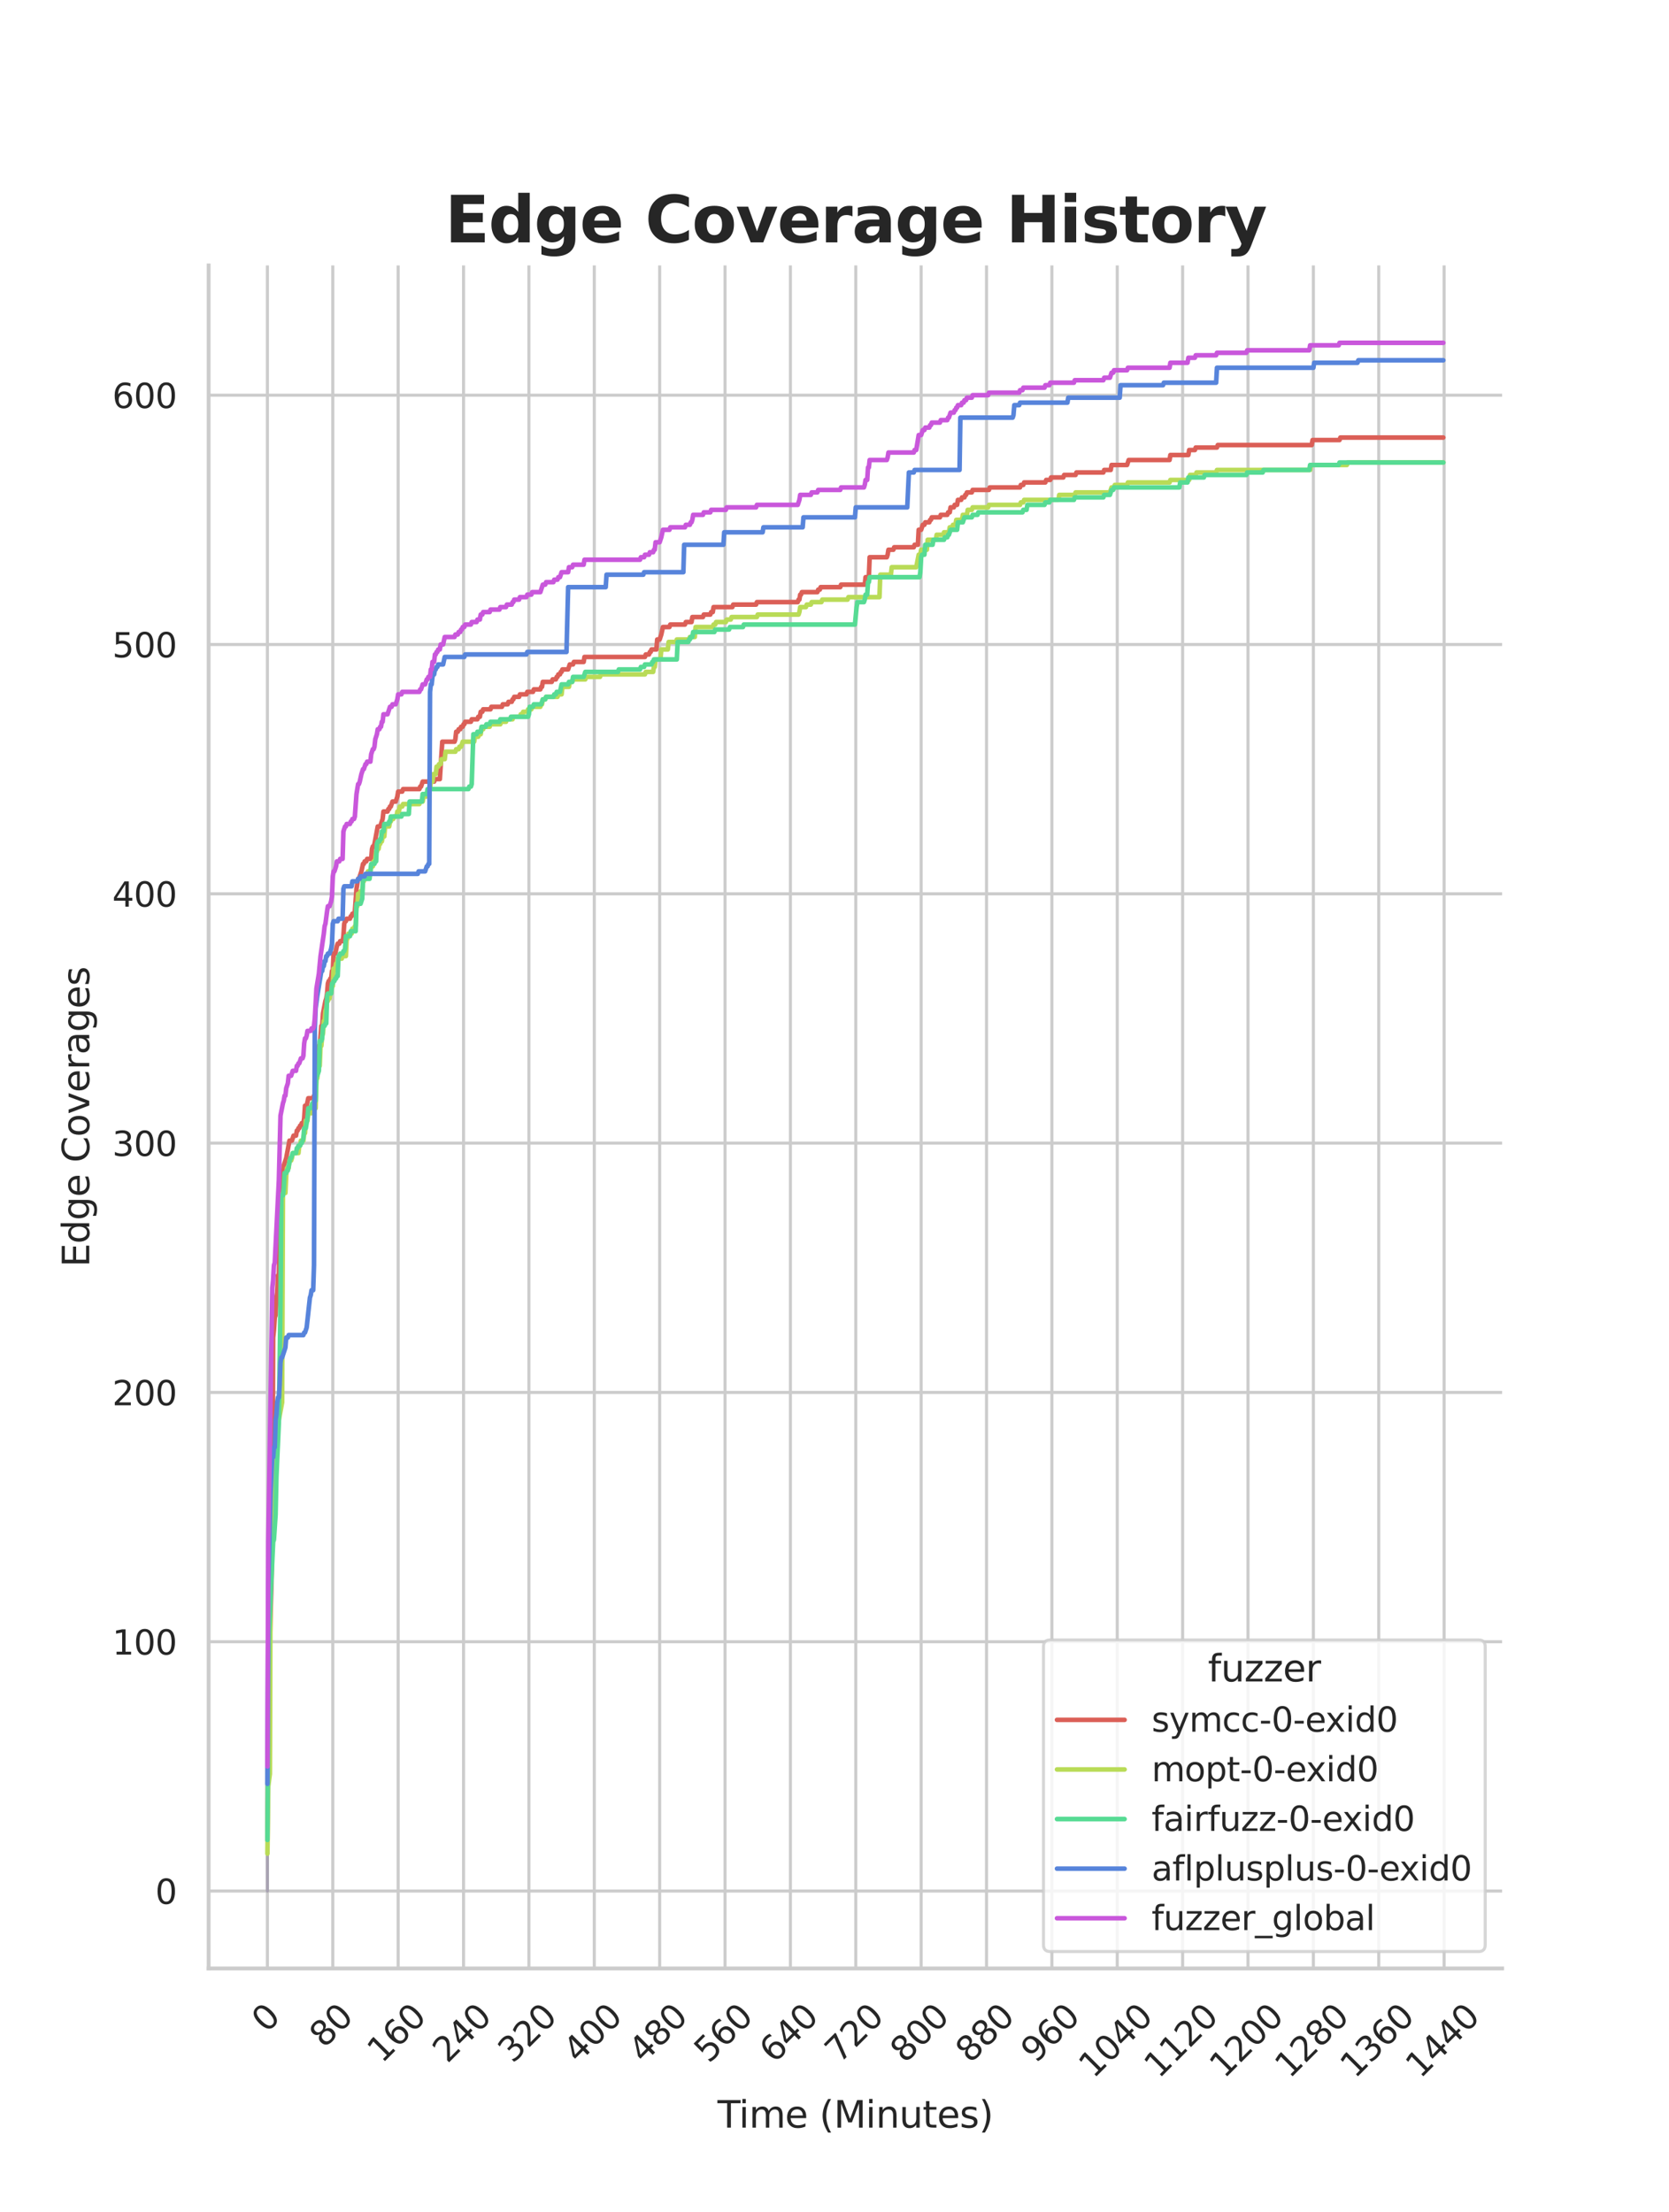 <?xml version="1.0" encoding="utf-8" standalone="no"?>
<!DOCTYPE svg PUBLIC "-//W3C//DTD SVG 1.1//EN"
  "http://www.w3.org/Graphics/SVG/1.1/DTD/svg11.dtd">
<svg xmlns:xlink="http://www.w3.org/1999/xlink" width="434.7pt" height="576pt" viewBox="0 0 434.7 576" xmlns="http://www.w3.org/2000/svg" version="1.1">
 <defs>
  <style type="text/css">*{stroke-linejoin: round; stroke-linecap: butt}</style>
 </defs>
 <g id="figure_1">
  <g id="patch_1">
   <path d="M 0 576 
L 434.7 576 
L 434.7 0 
L 0 0 
z
" style="fill: #ffffff"/>
  </g>
  <g id="axes_1">
   <g id="patch_2">
    <path d="M 54.337 512.64 
L 391.23 512.64 
L 391.23 69.12 
L 54.337 69.12 
z
" style="fill: #ffffff"/>
   </g>
   <g id="matplotlib.axis_1">
    <g id="xtick_1">
     <g id="line2d_1">
      <path d="M 69.651 512.64 
L 69.651 69.12 
" clip-path="url(#p7647c712fb)" style="fill: none; stroke: #cccccc; stroke-width: 0.8; stroke-linecap: round"/>
     </g>
     <g id="text_1">
      <!-- 0 -->
      <g style="fill: #262626" transform="translate(69.388 529.627)rotate(-45)scale(0.088 -0.088)">
       <defs>
        <path id="DejaVuSans-30" d="M 2034 4250 
Q 1547 4250 1301 3770 
Q 1056 3291 1056 2328 
Q 1056 1369 1301 889 
Q 1547 409 2034 409 
Q 2525 409 2770 889 
Q 3016 1369 3016 2328 
Q 3016 3291 2770 3770 
Q 2525 4250 2034 4250 
z
M 2034 4750 
Q 2819 4750 3233 4129 
Q 3647 3509 3647 2328 
Q 3647 1150 3233 529 
Q 2819 -91 2034 -91 
Q 1250 -91 836 529 
Q 422 1150 422 2328 
Q 422 3509 836 4129 
Q 1250 4750 2034 4750 
z
" transform="scale(0.016)"/>
       </defs>
       <use xlink:href="#DejaVuSans-30"/>
      </g>
     </g>
    </g>
    <g id="xtick_2">
     <g id="line2d_2">
      <path d="M 86.677 512.64 
L 86.677 69.12 
" clip-path="url(#p7647c712fb)" style="fill: none; stroke: #cccccc; stroke-width: 0.8; stroke-linecap: round"/>
     </g>
     <g id="text_2">
      <!-- 80 -->
      <g style="fill: #262626" transform="translate(84.435 533.586)rotate(-45)scale(0.088 -0.088)">
       <defs>
        <path id="DejaVuSans-38" d="M 2034 2216 
Q 1584 2216 1326 1975 
Q 1069 1734 1069 1313 
Q 1069 891 1326 650 
Q 1584 409 2034 409 
Q 2484 409 2743 651 
Q 3003 894 3003 1313 
Q 3003 1734 2745 1975 
Q 2488 2216 2034 2216 
z
M 1403 2484 
Q 997 2584 770 2862 
Q 544 3141 544 3541 
Q 544 4100 942 4425 
Q 1341 4750 2034 4750 
Q 2731 4750 3128 4425 
Q 3525 4100 3525 3541 
Q 3525 3141 3298 2862 
Q 3072 2584 2669 2484 
Q 3125 2378 3379 2068 
Q 3634 1759 3634 1313 
Q 3634 634 3220 271 
Q 2806 -91 2034 -91 
Q 1263 -91 848 271 
Q 434 634 434 1313 
Q 434 1759 690 2068 
Q 947 2378 1403 2484 
z
M 1172 3481 
Q 1172 3119 1398 2916 
Q 1625 2713 2034 2713 
Q 2441 2713 2670 2916 
Q 2900 3119 2900 3481 
Q 2900 3844 2670 4047 
Q 2441 4250 2034 4250 
Q 1625 4250 1398 4047 
Q 1172 3844 1172 3481 
z
" transform="scale(0.016)"/>
       </defs>
       <use xlink:href="#DejaVuSans-38"/>
       <use xlink:href="#DejaVuSans-30" x="63.623"/>
      </g>
     </g>
    </g>
    <g id="xtick_3">
     <g id="line2d_3">
      <path d="M 103.704 512.64 
L 103.704 69.12 
" clip-path="url(#p7647c712fb)" style="fill: none; stroke: #cccccc; stroke-width: 0.8; stroke-linecap: round"/>
     </g>
     <g id="text_3">
      <!-- 160 -->
      <g style="fill: #262626" transform="translate(99.482 537.545)rotate(-45)scale(0.088 -0.088)">
       <defs>
        <path id="DejaVuSans-31" d="M 794 531 
L 1825 531 
L 1825 4091 
L 703 3866 
L 703 4441 
L 1819 4666 
L 2450 4666 
L 2450 531 
L 3481 531 
L 3481 0 
L 794 0 
L 794 531 
z
" transform="scale(0.016)"/>
        <path id="DejaVuSans-36" d="M 2113 2584 
Q 1688 2584 1439 2293 
Q 1191 2003 1191 1497 
Q 1191 994 1439 701 
Q 1688 409 2113 409 
Q 2538 409 2786 701 
Q 3034 994 3034 1497 
Q 3034 2003 2786 2293 
Q 2538 2584 2113 2584 
z
M 3366 4563 
L 3366 3988 
Q 3128 4100 2886 4159 
Q 2644 4219 2406 4219 
Q 1781 4219 1451 3797 
Q 1122 3375 1075 2522 
Q 1259 2794 1537 2939 
Q 1816 3084 2150 3084 
Q 2853 3084 3261 2657 
Q 3669 2231 3669 1497 
Q 3669 778 3244 343 
Q 2819 -91 2113 -91 
Q 1303 -91 875 529 
Q 447 1150 447 2328 
Q 447 3434 972 4092 
Q 1497 4750 2381 4750 
Q 2619 4750 2861 4703 
Q 3103 4656 3366 4563 
z
" transform="scale(0.016)"/>
       </defs>
       <use xlink:href="#DejaVuSans-31"/>
       <use xlink:href="#DejaVuSans-36" x="63.623"/>
       <use xlink:href="#DejaVuSans-30" x="127.246"/>
      </g>
     </g>
    </g>
    <g id="xtick_4">
     <g id="line2d_4">
      <path d="M 120.731 512.64 
L 120.731 69.12 
" clip-path="url(#p7647c712fb)" style="fill: none; stroke: #cccccc; stroke-width: 0.8; stroke-linecap: round"/>
     </g>
     <g id="text_4">
      <!-- 240 -->
      <g style="fill: #262626" transform="translate(116.509 537.545)rotate(-45)scale(0.088 -0.088)">
       <defs>
        <path id="DejaVuSans-32" d="M 1228 531 
L 3431 531 
L 3431 0 
L 469 0 
L 469 531 
Q 828 903 1448 1529 
Q 2069 2156 2228 2338 
Q 2531 2678 2651 2914 
Q 2772 3150 2772 3378 
Q 2772 3750 2511 3984 
Q 2250 4219 1831 4219 
Q 1534 4219 1204 4116 
Q 875 4013 500 3803 
L 500 4441 
Q 881 4594 1212 4672 
Q 1544 4750 1819 4750 
Q 2544 4750 2975 4387 
Q 3406 4025 3406 3419 
Q 3406 3131 3298 2873 
Q 3191 2616 2906 2266 
Q 2828 2175 2409 1742 
Q 1991 1309 1228 531 
z
" transform="scale(0.016)"/>
        <path id="DejaVuSans-34" d="M 2419 4116 
L 825 1625 
L 2419 1625 
L 2419 4116 
z
M 2253 4666 
L 3047 4666 
L 3047 1625 
L 3713 1625 
L 3713 1100 
L 3047 1100 
L 3047 0 
L 2419 0 
L 2419 1100 
L 313 1100 
L 313 1709 
L 2253 4666 
z
" transform="scale(0.016)"/>
       </defs>
       <use xlink:href="#DejaVuSans-32"/>
       <use xlink:href="#DejaVuSans-34" x="63.623"/>
       <use xlink:href="#DejaVuSans-30" x="127.246"/>
      </g>
     </g>
    </g>
    <g id="xtick_5">
     <g id="line2d_5">
      <path d="M 137.757 512.64 
L 137.757 69.12 
" clip-path="url(#p7647c712fb)" style="fill: none; stroke: #cccccc; stroke-width: 0.8; stroke-linecap: round"/>
     </g>
     <g id="text_5">
      <!-- 320 -->
      <g style="fill: #262626" transform="translate(133.536 537.545)rotate(-45)scale(0.088 -0.088)">
       <defs>
        <path id="DejaVuSans-33" d="M 2597 2516 
Q 3050 2419 3304 2112 
Q 3559 1806 3559 1356 
Q 3559 666 3084 287 
Q 2609 -91 1734 -91 
Q 1441 -91 1130 -33 
Q 819 25 488 141 
L 488 750 
Q 750 597 1062 519 
Q 1375 441 1716 441 
Q 2309 441 2620 675 
Q 2931 909 2931 1356 
Q 2931 1769 2642 2001 
Q 2353 2234 1838 2234 
L 1294 2234 
L 1294 2753 
L 1863 2753 
Q 2328 2753 2575 2939 
Q 2822 3125 2822 3475 
Q 2822 3834 2567 4026 
Q 2313 4219 1838 4219 
Q 1578 4219 1281 4162 
Q 984 4106 628 3988 
L 628 4550 
Q 988 4650 1302 4700 
Q 1616 4750 1894 4750 
Q 2613 4750 3031 4423 
Q 3450 4097 3450 3541 
Q 3450 3153 3228 2886 
Q 3006 2619 2597 2516 
z
" transform="scale(0.016)"/>
       </defs>
       <use xlink:href="#DejaVuSans-33"/>
       <use xlink:href="#DejaVuSans-32" x="63.623"/>
       <use xlink:href="#DejaVuSans-30" x="127.246"/>
      </g>
     </g>
    </g>
    <g id="xtick_6">
     <g id="line2d_6">
      <path d="M 154.784 512.64 
L 154.784 69.12 
" clip-path="url(#p7647c712fb)" style="fill: none; stroke: #cccccc; stroke-width: 0.8; stroke-linecap: round"/>
     </g>
     <g id="text_6">
      <!-- 400 -->
      <g style="fill: #262626" transform="translate(150.562 537.545)rotate(-45)scale(0.088 -0.088)">
       <use xlink:href="#DejaVuSans-34"/>
       <use xlink:href="#DejaVuSans-30" x="63.623"/>
       <use xlink:href="#DejaVuSans-30" x="127.246"/>
      </g>
     </g>
    </g>
    <g id="xtick_7">
     <g id="line2d_7">
      <path d="M 171.81 512.64 
L 171.81 69.12 
" clip-path="url(#p7647c712fb)" style="fill: none; stroke: #cccccc; stroke-width: 0.8; stroke-linecap: round"/>
     </g>
     <g id="text_7">
      <!-- 480 -->
      <g style="fill: #262626" transform="translate(167.589 537.545)rotate(-45)scale(0.088 -0.088)">
       <use xlink:href="#DejaVuSans-34"/>
       <use xlink:href="#DejaVuSans-38" x="63.623"/>
       <use xlink:href="#DejaVuSans-30" x="127.246"/>
      </g>
     </g>
    </g>
    <g id="xtick_8">
     <g id="line2d_8">
      <path d="M 188.837 512.64 
L 188.837 69.12 
" clip-path="url(#p7647c712fb)" style="fill: none; stroke: #cccccc; stroke-width: 0.8; stroke-linecap: round"/>
     </g>
     <g id="text_8">
      <!-- 560 -->
      <g style="fill: #262626" transform="translate(184.615 537.545)rotate(-45)scale(0.088 -0.088)">
       <defs>
        <path id="DejaVuSans-35" d="M 691 4666 
L 3169 4666 
L 3169 4134 
L 1269 4134 
L 1269 2991 
Q 1406 3038 1543 3061 
Q 1681 3084 1819 3084 
Q 2600 3084 3056 2656 
Q 3513 2228 3513 1497 
Q 3513 744 3044 326 
Q 2575 -91 1722 -91 
Q 1428 -91 1123 -41 
Q 819 9 494 109 
L 494 744 
Q 775 591 1075 516 
Q 1375 441 1709 441 
Q 2250 441 2565 725 
Q 2881 1009 2881 1497 
Q 2881 1984 2565 2268 
Q 2250 2553 1709 2553 
Q 1456 2553 1204 2497 
Q 953 2441 691 2322 
L 691 4666 
z
" transform="scale(0.016)"/>
       </defs>
       <use xlink:href="#DejaVuSans-35"/>
       <use xlink:href="#DejaVuSans-36" x="63.623"/>
       <use xlink:href="#DejaVuSans-30" x="127.246"/>
      </g>
     </g>
    </g>
    <g id="xtick_9">
     <g id="line2d_9">
      <path d="M 205.864 512.64 
L 205.864 69.12 
" clip-path="url(#p7647c712fb)" style="fill: none; stroke: #cccccc; stroke-width: 0.8; stroke-linecap: round"/>
     </g>
     <g id="text_9">
      <!-- 640 -->
      <g style="fill: #262626" transform="translate(201.642 537.545)rotate(-45)scale(0.088 -0.088)">
       <use xlink:href="#DejaVuSans-36"/>
       <use xlink:href="#DejaVuSans-34" x="63.623"/>
       <use xlink:href="#DejaVuSans-30" x="127.246"/>
      </g>
     </g>
    </g>
    <g id="xtick_10">
     <g id="line2d_10">
      <path d="M 222.89 512.64 
L 222.89 69.12 
" clip-path="url(#p7647c712fb)" style="fill: none; stroke: #cccccc; stroke-width: 0.8; stroke-linecap: round"/>
     </g>
     <g id="text_10">
      <!-- 720 -->
      <g style="fill: #262626" transform="translate(218.669 537.545)rotate(-45)scale(0.088 -0.088)">
       <defs>
        <path id="DejaVuSans-37" d="M 525 4666 
L 3525 4666 
L 3525 4397 
L 1831 0 
L 1172 0 
L 2766 4134 
L 525 4134 
L 525 4666 
z
" transform="scale(0.016)"/>
       </defs>
       <use xlink:href="#DejaVuSans-37"/>
       <use xlink:href="#DejaVuSans-32" x="63.623"/>
       <use xlink:href="#DejaVuSans-30" x="127.246"/>
      </g>
     </g>
    </g>
    <g id="xtick_11">
     <g id="line2d_11">
      <path d="M 239.917 512.64 
L 239.917 69.12 
" clip-path="url(#p7647c712fb)" style="fill: none; stroke: #cccccc; stroke-width: 0.8; stroke-linecap: round"/>
     </g>
     <g id="text_11">
      <!-- 800 -->
      <g style="fill: #262626" transform="translate(235.695 537.545)rotate(-45)scale(0.088 -0.088)">
       <use xlink:href="#DejaVuSans-38"/>
       <use xlink:href="#DejaVuSans-30" x="63.623"/>
       <use xlink:href="#DejaVuSans-30" x="127.246"/>
      </g>
     </g>
    </g>
    <g id="xtick_12">
     <g id="line2d_12">
      <path d="M 256.943 512.64 
L 256.943 69.12 
" clip-path="url(#p7647c712fb)" style="fill: none; stroke: #cccccc; stroke-width: 0.8; stroke-linecap: round"/>
     </g>
     <g id="text_12">
      <!-- 880 -->
      <g style="fill: #262626" transform="translate(252.722 537.545)rotate(-45)scale(0.088 -0.088)">
       <use xlink:href="#DejaVuSans-38"/>
       <use xlink:href="#DejaVuSans-38" x="63.623"/>
       <use xlink:href="#DejaVuSans-30" x="127.246"/>
      </g>
     </g>
    </g>
    <g id="xtick_13">
     <g id="line2d_13">
      <path d="M 273.97 512.64 
L 273.97 69.12 
" clip-path="url(#p7647c712fb)" style="fill: none; stroke: #cccccc; stroke-width: 0.8; stroke-linecap: round"/>
     </g>
     <g id="text_13">
      <!-- 960 -->
      <g style="fill: #262626" transform="translate(269.748 537.545)rotate(-45)scale(0.088 -0.088)">
       <defs>
        <path id="DejaVuSans-39" d="M 703 97 
L 703 672 
Q 941 559 1184 500 
Q 1428 441 1663 441 
Q 2288 441 2617 861 
Q 2947 1281 2994 2138 
Q 2813 1869 2534 1725 
Q 2256 1581 1919 1581 
Q 1219 1581 811 2004 
Q 403 2428 403 3163 
Q 403 3881 828 4315 
Q 1253 4750 1959 4750 
Q 2769 4750 3195 4129 
Q 3622 3509 3622 2328 
Q 3622 1225 3098 567 
Q 2575 -91 1691 -91 
Q 1453 -91 1209 -44 
Q 966 3 703 97 
z
M 1959 2075 
Q 2384 2075 2632 2365 
Q 2881 2656 2881 3163 
Q 2881 3666 2632 3958 
Q 2384 4250 1959 4250 
Q 1534 4250 1286 3958 
Q 1038 3666 1038 3163 
Q 1038 2656 1286 2365 
Q 1534 2075 1959 2075 
z
" transform="scale(0.016)"/>
       </defs>
       <use xlink:href="#DejaVuSans-39"/>
       <use xlink:href="#DejaVuSans-36" x="63.623"/>
       <use xlink:href="#DejaVuSans-30" x="127.246"/>
      </g>
     </g>
    </g>
    <g id="xtick_14">
     <g id="line2d_14">
      <path d="M 290.997 512.64 
L 290.997 69.12 
" clip-path="url(#p7647c712fb)" style="fill: none; stroke: #cccccc; stroke-width: 0.8; stroke-linecap: round"/>
     </g>
     <g id="text_14">
      <!-- 1040 -->
      <g style="fill: #262626" transform="translate(284.795 541.505)rotate(-45)scale(0.088 -0.088)">
       <use xlink:href="#DejaVuSans-31"/>
       <use xlink:href="#DejaVuSans-30" x="63.623"/>
       <use xlink:href="#DejaVuSans-34" x="127.246"/>
       <use xlink:href="#DejaVuSans-30" x="190.869"/>
      </g>
     </g>
    </g>
    <g id="xtick_15">
     <g id="line2d_15">
      <path d="M 308.023 512.64 
L 308.023 69.12 
" clip-path="url(#p7647c712fb)" style="fill: none; stroke: #cccccc; stroke-width: 0.8; stroke-linecap: round"/>
     </g>
     <g id="text_15">
      <!-- 1120 -->
      <g style="fill: #262626" transform="translate(301.822 541.505)rotate(-45)scale(0.088 -0.088)">
       <use xlink:href="#DejaVuSans-31"/>
       <use xlink:href="#DejaVuSans-31" x="63.623"/>
       <use xlink:href="#DejaVuSans-32" x="127.246"/>
       <use xlink:href="#DejaVuSans-30" x="190.869"/>
      </g>
     </g>
    </g>
    <g id="xtick_16">
     <g id="line2d_16">
      <path d="M 325.05 512.64 
L 325.05 69.12 
" clip-path="url(#p7647c712fb)" style="fill: none; stroke: #cccccc; stroke-width: 0.8; stroke-linecap: round"/>
     </g>
     <g id="text_16">
      <!-- 1200 -->
      <g style="fill: #262626" transform="translate(318.849 541.505)rotate(-45)scale(0.088 -0.088)">
       <use xlink:href="#DejaVuSans-31"/>
       <use xlink:href="#DejaVuSans-32" x="63.623"/>
       <use xlink:href="#DejaVuSans-30" x="127.246"/>
       <use xlink:href="#DejaVuSans-30" x="190.869"/>
      </g>
     </g>
    </g>
    <g id="xtick_17">
     <g id="line2d_17">
      <path d="M 342.076 512.64 
L 342.076 69.12 
" clip-path="url(#p7647c712fb)" style="fill: none; stroke: #cccccc; stroke-width: 0.8; stroke-linecap: round"/>
     </g>
     <g id="text_17">
      <!-- 1280 -->
      <g style="fill: #262626" transform="translate(335.875 541.505)rotate(-45)scale(0.088 -0.088)">
       <use xlink:href="#DejaVuSans-31"/>
       <use xlink:href="#DejaVuSans-32" x="63.623"/>
       <use xlink:href="#DejaVuSans-38" x="127.246"/>
       <use xlink:href="#DejaVuSans-30" x="190.869"/>
      </g>
     </g>
    </g>
    <g id="xtick_18">
     <g id="line2d_18">
      <path d="M 359.103 512.64 
L 359.103 69.12 
" clip-path="url(#p7647c712fb)" style="fill: none; stroke: #cccccc; stroke-width: 0.8; stroke-linecap: round"/>
     </g>
     <g id="text_18">
      <!-- 1360 -->
      <g style="fill: #262626" transform="translate(352.902 541.505)rotate(-45)scale(0.088 -0.088)">
       <use xlink:href="#DejaVuSans-31"/>
       <use xlink:href="#DejaVuSans-33" x="63.623"/>
       <use xlink:href="#DejaVuSans-36" x="127.246"/>
       <use xlink:href="#DejaVuSans-30" x="190.869"/>
      </g>
     </g>
    </g>
    <g id="xtick_19">
     <g id="line2d_19">
      <path d="M 376.13 512.64 
L 376.13 69.12 
" clip-path="url(#p7647c712fb)" style="fill: none; stroke: #cccccc; stroke-width: 0.8; stroke-linecap: round"/>
     </g>
     <g id="text_19">
      <!-- 1440 -->
      <g style="fill: #262626" transform="translate(369.928 541.505)rotate(-45)scale(0.088 -0.088)">
       <use xlink:href="#DejaVuSans-31"/>
       <use xlink:href="#DejaVuSans-34" x="63.623"/>
       <use xlink:href="#DejaVuSans-34" x="127.246"/>
       <use xlink:href="#DejaVuSans-30" x="190.869"/>
      </g>
     </g>
    </g>
    <g id="text_20">
     <!-- Time (Minutes) -->
     <g style="fill: #262626" transform="translate(186.874 554.093)scale(0.096 -0.096)">
      <defs>
       <path id="DejaVuSans-54" d="M -19 4666 
L 3928 4666 
L 3928 4134 
L 2272 4134 
L 2272 0 
L 1638 0 
L 1638 4134 
L -19 4134 
L -19 4666 
z
" transform="scale(0.016)"/>
       <path id="DejaVuSans-69" d="M 603 3500 
L 1178 3500 
L 1178 0 
L 603 0 
L 603 3500 
z
M 603 4863 
L 1178 4863 
L 1178 4134 
L 603 4134 
L 603 4863 
z
" transform="scale(0.016)"/>
       <path id="DejaVuSans-6d" d="M 3328 2828 
Q 3544 3216 3844 3400 
Q 4144 3584 4550 3584 
Q 5097 3584 5394 3201 
Q 5691 2819 5691 2113 
L 5691 0 
L 5113 0 
L 5113 2094 
Q 5113 2597 4934 2840 
Q 4756 3084 4391 3084 
Q 3944 3084 3684 2787 
Q 3425 2491 3425 1978 
L 3425 0 
L 2847 0 
L 2847 2094 
Q 2847 2600 2669 2842 
Q 2491 3084 2119 3084 
Q 1678 3084 1418 2786 
Q 1159 2488 1159 1978 
L 1159 0 
L 581 0 
L 581 3500 
L 1159 3500 
L 1159 2956 
Q 1356 3278 1631 3431 
Q 1906 3584 2284 3584 
Q 2666 3584 2933 3390 
Q 3200 3197 3328 2828 
z
" transform="scale(0.016)"/>
       <path id="DejaVuSans-65" d="M 3597 1894 
L 3597 1613 
L 953 1613 
Q 991 1019 1311 708 
Q 1631 397 2203 397 
Q 2534 397 2845 478 
Q 3156 559 3463 722 
L 3463 178 
Q 3153 47 2828 -22 
Q 2503 -91 2169 -91 
Q 1331 -91 842 396 
Q 353 884 353 1716 
Q 353 2575 817 3079 
Q 1281 3584 2069 3584 
Q 2775 3584 3186 3129 
Q 3597 2675 3597 1894 
z
M 3022 2063 
Q 3016 2534 2758 2815 
Q 2500 3097 2075 3097 
Q 1594 3097 1305 2825 
Q 1016 2553 972 2059 
L 3022 2063 
z
" transform="scale(0.016)"/>
       <path id="DejaVuSans-20" transform="scale(0.016)"/>
       <path id="DejaVuSans-28" d="M 1984 4856 
Q 1566 4138 1362 3434 
Q 1159 2731 1159 2009 
Q 1159 1288 1364 580 
Q 1569 -128 1984 -844 
L 1484 -844 
Q 1016 -109 783 600 
Q 550 1309 550 2009 
Q 550 2706 781 3412 
Q 1013 4119 1484 4856 
L 1984 4856 
z
" transform="scale(0.016)"/>
       <path id="DejaVuSans-4d" d="M 628 4666 
L 1569 4666 
L 2759 1491 
L 3956 4666 
L 4897 4666 
L 4897 0 
L 4281 0 
L 4281 4097 
L 3078 897 
L 2444 897 
L 1241 4097 
L 1241 0 
L 628 0 
L 628 4666 
z
" transform="scale(0.016)"/>
       <path id="DejaVuSans-6e" d="M 3513 2113 
L 3513 0 
L 2938 0 
L 2938 2094 
Q 2938 2591 2744 2837 
Q 2550 3084 2163 3084 
Q 1697 3084 1428 2787 
Q 1159 2491 1159 1978 
L 1159 0 
L 581 0 
L 581 3500 
L 1159 3500 
L 1159 2956 
Q 1366 3272 1645 3428 
Q 1925 3584 2291 3584 
Q 2894 3584 3203 3211 
Q 3513 2838 3513 2113 
z
" transform="scale(0.016)"/>
       <path id="DejaVuSans-75" d="M 544 1381 
L 544 3500 
L 1119 3500 
L 1119 1403 
Q 1119 906 1312 657 
Q 1506 409 1894 409 
Q 2359 409 2629 706 
Q 2900 1003 2900 1516 
L 2900 3500 
L 3475 3500 
L 3475 0 
L 2900 0 
L 2900 538 
Q 2691 219 2414 64 
Q 2138 -91 1772 -91 
Q 1169 -91 856 284 
Q 544 659 544 1381 
z
M 1991 3584 
L 1991 3584 
z
" transform="scale(0.016)"/>
       <path id="DejaVuSans-74" d="M 1172 4494 
L 1172 3500 
L 2356 3500 
L 2356 3053 
L 1172 3053 
L 1172 1153 
Q 1172 725 1289 603 
Q 1406 481 1766 481 
L 2356 481 
L 2356 0 
L 1766 0 
Q 1100 0 847 248 
Q 594 497 594 1153 
L 594 3053 
L 172 3053 
L 172 3500 
L 594 3500 
L 594 4494 
L 1172 4494 
z
" transform="scale(0.016)"/>
       <path id="DejaVuSans-73" d="M 2834 3397 
L 2834 2853 
Q 2591 2978 2328 3040 
Q 2066 3103 1784 3103 
Q 1356 3103 1142 2972 
Q 928 2841 928 2578 
Q 928 2378 1081 2264 
Q 1234 2150 1697 2047 
L 1894 2003 
Q 2506 1872 2764 1633 
Q 3022 1394 3022 966 
Q 3022 478 2636 193 
Q 2250 -91 1575 -91 
Q 1294 -91 989 -36 
Q 684 19 347 128 
L 347 722 
Q 666 556 975 473 
Q 1284 391 1588 391 
Q 1994 391 2212 530 
Q 2431 669 2431 922 
Q 2431 1156 2273 1281 
Q 2116 1406 1581 1522 
L 1381 1569 
Q 847 1681 609 1914 
Q 372 2147 372 2553 
Q 372 3047 722 3315 
Q 1072 3584 1716 3584 
Q 2034 3584 2315 3537 
Q 2597 3491 2834 3397 
z
" transform="scale(0.016)"/>
       <path id="DejaVuSans-29" d="M 513 4856 
L 1013 4856 
Q 1481 4119 1714 3412 
Q 1947 2706 1947 2009 
Q 1947 1309 1714 600 
Q 1481 -109 1013 -844 
L 513 -844 
Q 928 -128 1133 580 
Q 1338 1288 1338 2009 
Q 1338 2731 1133 3434 
Q 928 4138 513 4856 
z
" transform="scale(0.016)"/>
      </defs>
      <use xlink:href="#DejaVuSans-54"/>
      <use xlink:href="#DejaVuSans-69" x="57.959"/>
      <use xlink:href="#DejaVuSans-6d" x="85.742"/>
      <use xlink:href="#DejaVuSans-65" x="183.154"/>
      <use xlink:href="#DejaVuSans-20" x="244.678"/>
      <use xlink:href="#DejaVuSans-28" x="276.465"/>
      <use xlink:href="#DejaVuSans-4d" x="315.479"/>
      <use xlink:href="#DejaVuSans-69" x="401.758"/>
      <use xlink:href="#DejaVuSans-6e" x="429.541"/>
      <use xlink:href="#DejaVuSans-75" x="492.92"/>
      <use xlink:href="#DejaVuSans-74" x="556.299"/>
      <use xlink:href="#DejaVuSans-65" x="595.508"/>
      <use xlink:href="#DejaVuSans-73" x="657.031"/>
      <use xlink:href="#DejaVuSans-29" x="709.131"/>
     </g>
    </g>
   </g>
   <g id="matplotlib.axis_2">
    <g id="ytick_1">
     <g id="line2d_20">
      <path d="M 54.337 492.48 
L 391.23 492.48 
" clip-path="url(#p7647c712fb)" style="fill: none; stroke: #cccccc; stroke-width: 0.8; stroke-linecap: round"/>
     </g>
     <g id="text_21">
      <!-- 0 -->
      <g style="fill: #262626" transform="translate(40.438 495.823)scale(0.088 -0.088)">
       <use xlink:href="#DejaVuSans-30"/>
      </g>
     </g>
    </g>
    <g id="ytick_2">
     <g id="line2d_21">
      <path d="M 54.337 427.552 
L 391.23 427.552 
" clip-path="url(#p7647c712fb)" style="fill: none; stroke: #cccccc; stroke-width: 0.8; stroke-linecap: round"/>
     </g>
     <g id="text_22">
      <!-- 100 -->
      <g style="fill: #262626" transform="translate(29.241 430.896)scale(0.088 -0.088)">
       <use xlink:href="#DejaVuSans-31"/>
       <use xlink:href="#DejaVuSans-30" x="63.623"/>
       <use xlink:href="#DejaVuSans-30" x="127.246"/>
      </g>
     </g>
    </g>
    <g id="ytick_3">
     <g id="line2d_22">
      <path d="M 54.337 362.625 
L 391.23 362.625 
" clip-path="url(#p7647c712fb)" style="fill: none; stroke: #cccccc; stroke-width: 0.8; stroke-linecap: round"/>
     </g>
     <g id="text_23">
      <!-- 200 -->
      <g style="fill: #262626" transform="translate(29.241 365.968)scale(0.088 -0.088)">
       <use xlink:href="#DejaVuSans-32"/>
       <use xlink:href="#DejaVuSans-30" x="63.623"/>
       <use xlink:href="#DejaVuSans-30" x="127.246"/>
      </g>
     </g>
    </g>
    <g id="ytick_4">
     <g id="line2d_23">
      <path d="M 54.337 297.697 
L 391.23 297.697 
" clip-path="url(#p7647c712fb)" style="fill: none; stroke: #cccccc; stroke-width: 0.8; stroke-linecap: round"/>
     </g>
     <g id="text_24">
      <!-- 300 -->
      <g style="fill: #262626" transform="translate(29.241 301.041)scale(0.088 -0.088)">
       <use xlink:href="#DejaVuSans-33"/>
       <use xlink:href="#DejaVuSans-30" x="63.623"/>
       <use xlink:href="#DejaVuSans-30" x="127.246"/>
      </g>
     </g>
    </g>
    <g id="ytick_5">
     <g id="line2d_24">
      <path d="M 54.337 232.77 
L 391.23 232.77 
" clip-path="url(#p7647c712fb)" style="fill: none; stroke: #cccccc; stroke-width: 0.8; stroke-linecap: round"/>
     </g>
     <g id="text_25">
      <!-- 400 -->
      <g style="fill: #262626" transform="translate(29.241 236.113)scale(0.088 -0.088)">
       <use xlink:href="#DejaVuSans-34"/>
       <use xlink:href="#DejaVuSans-30" x="63.623"/>
       <use xlink:href="#DejaVuSans-30" x="127.246"/>
      </g>
     </g>
    </g>
    <g id="ytick_6">
     <g id="line2d_25">
      <path d="M 54.337 167.842 
L 391.23 167.842 
" clip-path="url(#p7647c712fb)" style="fill: none; stroke: #cccccc; stroke-width: 0.8; stroke-linecap: round"/>
     </g>
     <g id="text_26">
      <!-- 500 -->
      <g style="fill: #262626" transform="translate(29.241 171.186)scale(0.088 -0.088)">
       <use xlink:href="#DejaVuSans-35"/>
       <use xlink:href="#DejaVuSans-30" x="63.623"/>
       <use xlink:href="#DejaVuSans-30" x="127.246"/>
      </g>
     </g>
    </g>
    <g id="ytick_7">
     <g id="line2d_26">
      <path d="M 54.337 102.915 
L 391.23 102.915 
" clip-path="url(#p7647c712fb)" style="fill: none; stroke: #cccccc; stroke-width: 0.8; stroke-linecap: round"/>
     </g>
     <g id="text_27">
      <!-- 600 -->
      <g style="fill: #262626" transform="translate(29.241 106.258)scale(0.088 -0.088)">
       <use xlink:href="#DejaVuSans-36"/>
       <use xlink:href="#DejaVuSans-30" x="63.623"/>
       <use xlink:href="#DejaVuSans-30" x="127.246"/>
      </g>
     </g>
    </g>
    <g id="text_28">
     <!-- Edge Coverages -->
     <g style="fill: #262626" transform="translate(23.244 329.986)rotate(-90)scale(0.096 -0.096)">
      <defs>
       <path id="DejaVuSans-45" d="M 628 4666 
L 3578 4666 
L 3578 4134 
L 1259 4134 
L 1259 2753 
L 3481 2753 
L 3481 2222 
L 1259 2222 
L 1259 531 
L 3634 531 
L 3634 0 
L 628 0 
L 628 4666 
z
" transform="scale(0.016)"/>
       <path id="DejaVuSans-64" d="M 2906 2969 
L 2906 4863 
L 3481 4863 
L 3481 0 
L 2906 0 
L 2906 525 
Q 2725 213 2448 61 
Q 2172 -91 1784 -91 
Q 1150 -91 751 415 
Q 353 922 353 1747 
Q 353 2572 751 3078 
Q 1150 3584 1784 3584 
Q 2172 3584 2448 3432 
Q 2725 3281 2906 2969 
z
M 947 1747 
Q 947 1113 1208 752 
Q 1469 391 1925 391 
Q 2381 391 2643 752 
Q 2906 1113 2906 1747 
Q 2906 2381 2643 2742 
Q 2381 3103 1925 3103 
Q 1469 3103 1208 2742 
Q 947 2381 947 1747 
z
" transform="scale(0.016)"/>
       <path id="DejaVuSans-67" d="M 2906 1791 
Q 2906 2416 2648 2759 
Q 2391 3103 1925 3103 
Q 1463 3103 1205 2759 
Q 947 2416 947 1791 
Q 947 1169 1205 825 
Q 1463 481 1925 481 
Q 2391 481 2648 825 
Q 2906 1169 2906 1791 
z
M 3481 434 
Q 3481 -459 3084 -895 
Q 2688 -1331 1869 -1331 
Q 1566 -1331 1297 -1286 
Q 1028 -1241 775 -1147 
L 775 -588 
Q 1028 -725 1275 -790 
Q 1522 -856 1778 -856 
Q 2344 -856 2625 -561 
Q 2906 -266 2906 331 
L 2906 616 
Q 2728 306 2450 153 
Q 2172 0 1784 0 
Q 1141 0 747 490 
Q 353 981 353 1791 
Q 353 2603 747 3093 
Q 1141 3584 1784 3584 
Q 2172 3584 2450 3431 
Q 2728 3278 2906 2969 
L 2906 3500 
L 3481 3500 
L 3481 434 
z
" transform="scale(0.016)"/>
       <path id="DejaVuSans-43" d="M 4122 4306 
L 4122 3641 
Q 3803 3938 3442 4084 
Q 3081 4231 2675 4231 
Q 1875 4231 1450 3742 
Q 1025 3253 1025 2328 
Q 1025 1406 1450 917 
Q 1875 428 2675 428 
Q 3081 428 3442 575 
Q 3803 722 4122 1019 
L 4122 359 
Q 3791 134 3420 21 
Q 3050 -91 2638 -91 
Q 1578 -91 968 557 
Q 359 1206 359 2328 
Q 359 3453 968 4101 
Q 1578 4750 2638 4750 
Q 3056 4750 3426 4639 
Q 3797 4528 4122 4306 
z
" transform="scale(0.016)"/>
       <path id="DejaVuSans-6f" d="M 1959 3097 
Q 1497 3097 1228 2736 
Q 959 2375 959 1747 
Q 959 1119 1226 758 
Q 1494 397 1959 397 
Q 2419 397 2687 759 
Q 2956 1122 2956 1747 
Q 2956 2369 2687 2733 
Q 2419 3097 1959 3097 
z
M 1959 3584 
Q 2709 3584 3137 3096 
Q 3566 2609 3566 1747 
Q 3566 888 3137 398 
Q 2709 -91 1959 -91 
Q 1206 -91 779 398 
Q 353 888 353 1747 
Q 353 2609 779 3096 
Q 1206 3584 1959 3584 
z
" transform="scale(0.016)"/>
       <path id="DejaVuSans-76" d="M 191 3500 
L 800 3500 
L 1894 563 
L 2988 3500 
L 3597 3500 
L 2284 0 
L 1503 0 
L 191 3500 
z
" transform="scale(0.016)"/>
       <path id="DejaVuSans-72" d="M 2631 2963 
Q 2534 3019 2420 3045 
Q 2306 3072 2169 3072 
Q 1681 3072 1420 2755 
Q 1159 2438 1159 1844 
L 1159 0 
L 581 0 
L 581 3500 
L 1159 3500 
L 1159 2956 
Q 1341 3275 1631 3429 
Q 1922 3584 2338 3584 
Q 2397 3584 2469 3576 
Q 2541 3569 2628 3553 
L 2631 2963 
z
" transform="scale(0.016)"/>
       <path id="DejaVuSans-61" d="M 2194 1759 
Q 1497 1759 1228 1600 
Q 959 1441 959 1056 
Q 959 750 1161 570 
Q 1363 391 1709 391 
Q 2188 391 2477 730 
Q 2766 1069 2766 1631 
L 2766 1759 
L 2194 1759 
z
M 3341 1997 
L 3341 0 
L 2766 0 
L 2766 531 
Q 2569 213 2275 61 
Q 1981 -91 1556 -91 
Q 1019 -91 701 211 
Q 384 513 384 1019 
Q 384 1609 779 1909 
Q 1175 2209 1959 2209 
L 2766 2209 
L 2766 2266 
Q 2766 2663 2505 2880 
Q 2244 3097 1772 3097 
Q 1472 3097 1187 3025 
Q 903 2953 641 2809 
L 641 3341 
Q 956 3463 1253 3523 
Q 1550 3584 1831 3584 
Q 2591 3584 2966 3190 
Q 3341 2797 3341 1997 
z
" transform="scale(0.016)"/>
      </defs>
      <use xlink:href="#DejaVuSans-45"/>
      <use xlink:href="#DejaVuSans-64" x="63.184"/>
      <use xlink:href="#DejaVuSans-67" x="126.66"/>
      <use xlink:href="#DejaVuSans-65" x="190.137"/>
      <use xlink:href="#DejaVuSans-20" x="251.66"/>
      <use xlink:href="#DejaVuSans-43" x="283.447"/>
      <use xlink:href="#DejaVuSans-6f" x="353.271"/>
      <use xlink:href="#DejaVuSans-76" x="414.453"/>
      <use xlink:href="#DejaVuSans-65" x="473.633"/>
      <use xlink:href="#DejaVuSans-72" x="535.156"/>
      <use xlink:href="#DejaVuSans-61" x="576.27"/>
      <use xlink:href="#DejaVuSans-67" x="637.549"/>
      <use xlink:href="#DejaVuSans-65" x="701.025"/>
      <use xlink:href="#DejaVuSans-73" x="762.549"/>
     </g>
    </g>
   </g>
   <g id="PolyCollection_1">
    <defs>
     <path id="m822fad29d0" d="M 69.651 -110.14 
L 69.651 -83.52 
L 69.651 -110.14 
L 69.651 -110.14 
z
" style="stroke: #db5f57; stroke-opacity: 0.2; stroke-width: 0.8"/>
    </defs>
    <g clip-path="url(#p7647c712fb)">
     <use xlink:href="#m822fad29d0" x="0" y="576" style="fill: #db5f57; fill-opacity: 0.2; stroke: #db5f57; stroke-opacity: 0.2; stroke-width: 0.8"/>
    </g>
   </g>
   <g id="PolyCollection_2">
    <defs>
     <path id="m4967569f4c" d="M 69.651 -102.998 
L 69.651 -83.52 
L 69.651 -102.998 
L 69.651 -102.998 
z
" style="stroke: #b9db57; stroke-opacity: 0.2; stroke-width: 0.8"/>
    </defs>
    <g clip-path="url(#p7647c712fb)">
     <use xlink:href="#m4967569f4c" x="0" y="576" style="fill: #b9db57; fill-opacity: 0.2; stroke: #b9db57; stroke-opacity: 0.2; stroke-width: 0.8"/>
    </g>
   </g>
   <g id="PolyCollection_3">
    <defs>
     <path id="m9c6084aa0d" d="M 69.651 -110.14 
L 69.651 -83.52 
L 69.651 -110.14 
L 69.651 -110.14 
z
" style="stroke: #57db94; stroke-opacity: 0.2; stroke-width: 0.8"/>
    </defs>
    <g clip-path="url(#p7647c712fb)">
     <use xlink:href="#m9c6084aa0d" x="0" y="576" style="fill: #57db94; fill-opacity: 0.2; stroke: #57db94; stroke-opacity: 0.2; stroke-width: 0.8"/>
    </g>
   </g>
   <g id="PolyCollection_4">
    <defs>
     <path id="m6fd0acb10f" d="M 69.651 -139.358 
L 69.651 -83.52 
L 69.651 -139.358 
L 69.651 -139.358 
z
" style="stroke: #5784db; stroke-opacity: 0.2; stroke-width: 0.8"/>
    </defs>
    <g clip-path="url(#p7647c712fb)">
     <use xlink:href="#m6fd0acb10f" x="0" y="576" style="fill: #5784db; fill-opacity: 0.2; stroke: #5784db; stroke-opacity: 0.2; stroke-width: 0.8"/>
    </g>
   </g>
   <g id="PolyCollection_5">
    <defs>
     <path id="mc4f932d3dd" d="M 69.651 -148.448 
L 69.651 -83.52 
L 69.651 -148.448 
L 69.651 -148.448 
z
" style="stroke: #c957db; stroke-opacity: 0.2; stroke-width: 0.8"/>
    </defs>
    <g clip-path="url(#p7647c712fb)">
     <use xlink:href="#mc4f932d3dd" x="0" y="576" style="fill: #c957db; fill-opacity: 0.2; stroke: #c957db; stroke-opacity: 0.2; stroke-width: 0.8"/>
    </g>
   </g>
   <g id="line2d_27">
    <path d="M 69.651 479.17 
L 69.864 443.784 
L 70.289 426.903 
L 70.715 411.97 
L 70.928 399.634 
L 71.141 348.341 
L 71.353 346.393 
L 71.566 343.147 
L 71.779 342.497 
L 71.992 337.952 
L 72.205 336.654 
L 72.418 332.109 
L 72.63 332.109 
L 72.843 323.668 
L 73.056 308.086 
L 73.269 308.086 
L 73.482 306.138 
L 73.695 305.489 
L 73.907 303.541 
L 74.546 301.593 
L 75.397 297.048 
L 76.036 297.048 
L 76.461 295.75 
L 77.1 295.75 
L 77.313 294.451 
L 77.526 294.451 
L 77.738 293.802 
L 77.951 293.802 
L 78.164 293.152 
L 78.377 293.152 
L 78.59 292.503 
L 79.015 292.503 
L 79.228 291.205 
L 79.441 287.958 
L 79.867 287.958 
L 80.292 286.01 
L 81.569 286.01 
L 81.782 285.361 
L 81.995 285.361 
L 82.421 278.219 
L 82.846 274.323 
L 83.059 272.376 
L 83.272 272.376 
L 83.698 267.181 
L 83.911 267.181 
L 84.123 263.935 
L 84.762 260.689 
L 84.975 260.039 
L 85.188 258.741 
L 85.4 256.144 
L 85.613 255.494 
L 85.826 255.494 
L 86.039 254.845 
L 86.252 254.845 
L 86.465 252.897 
L 86.677 252.897 
L 86.89 248.352 
L 87.316 248.352 
L 87.742 246.405 
L 87.954 245.755 
L 88.38 245.755 
L 88.593 245.106 
L 89.231 245.106 
L 89.444 243.808 
L 89.657 240.561 
L 89.87 239.912 
L 90.083 239.912 
L 90.296 239.263 
L 91.147 239.263 
L 91.36 238.613 
L 91.573 238.613 
L 91.785 237.964 
L 92.211 237.964 
L 92.424 237.315 
L 92.85 231.471 
L 93.275 228.874 
L 93.488 228.874 
L 94.127 226.926 
L 94.552 224.979 
L 94.765 224.979 
L 94.978 224.329 
L 95.404 224.329 
L 95.616 223.68 
L 96.681 223.68 
L 96.893 221.083 
L 97.106 220.434 
L 97.319 220.434 
L 97.532 219.784 
L 98.383 215.239 
L 99.022 215.239 
L 99.66 213.292 
L 99.873 211.344 
L 100.937 211.344 
L 101.15 210.694 
L 101.363 210.694 
L 101.576 210.045 
L 101.788 210.045 
L 102.214 208.747 
L 103.065 208.747 
L 103.491 207.448 
L 103.704 206.15 
L 104.768 206.15 
L 104.981 205.5 
L 109.238 205.5 
L 109.45 204.851 
L 109.663 204.851 
L 110.089 203.552 
L 113.069 203.552 
L 113.281 202.903 
L 114.558 202.903 
L 115.197 193.164 
L 118.389 193.164 
L 118.602 192.515 
L 118.815 190.567 
L 119.241 190.567 
L 119.454 189.918 
L 119.879 189.918 
L 120.092 189.268 
L 120.518 189.268 
L 120.731 188.619 
L 120.943 188.619 
L 121.156 187.97 
L 122.646 187.97 
L 122.859 187.321 
L 124.349 187.321 
L 124.562 186.671 
L 124.987 186.671 
L 125.2 185.373 
L 125.626 185.373 
L 125.839 184.723 
L 127.754 184.723 
L 127.967 184.074 
L 130.734 184.074 
L 130.947 183.425 
L 132.224 183.425 
L 132.436 182.776 
L 133.288 182.776 
L 133.501 182.126 
L 133.713 182.126 
L 133.926 181.477 
L 135.203 181.477 
L 135.416 180.828 
L 137.119 180.828 
L 137.332 180.179 
L 138.821 180.179 
L 139.034 179.529 
L 140.737 179.529 
L 140.95 178.88 
L 141.163 178.88 
L 141.375 177.581 
L 143.716 177.581 
L 143.929 176.932 
L 144.781 176.932 
L 144.993 176.283 
L 145.206 176.283 
L 145.419 175.634 
L 145.845 175.634 
L 146.058 174.984 
L 146.27 174.984 
L 146.483 174.335 
L 147.973 174.335 
L 148.399 173.037 
L 149.25 173.037 
L 149.463 172.387 
L 152.017 172.387 
L 152.23 171.089 
L 167.979 171.089 
L 168.192 170.439 
L 169.044 170.439 
L 169.256 169.79 
L 169.469 169.79 
L 169.682 169.141 
L 170.959 169.141 
L 171.172 166.544 
L 171.81 166.544 
L 172.236 165.245 
L 172.662 163.297 
L 174.364 163.297 
L 174.577 162.648 
L 178.408 162.648 
L 178.621 161.999 
L 180.111 161.999 
L 180.324 160.7 
L 183.09 160.7 
L 183.303 160.051 
L 185.006 160.051 
L 185.219 159.402 
L 185.644 159.402 
L 185.857 158.103 
L 190.752 158.103 
L 190.965 157.454 
L 196.925 157.454 
L 197.137 156.805 
L 207.779 156.805 
L 207.992 156.155 
L 208.205 156.155 
L 208.418 154.857 
L 208.63 154.857 
L 208.843 154.208 
L 212.887 154.208 
L 213.1 153.558 
L 213.526 153.558 
L 213.738 152.909 
L 218.846 152.909 
L 219.059 152.26 
L 225.231 152.26 
L 225.444 150.312 
L 226.295 150.312 
L 226.508 145.118 
L 230.978 145.118 
L 231.191 144.468 
L 231.403 143.17 
L 232.68 143.17 
L 232.893 142.521 
L 238.001 142.521 
L 238.214 141.871 
L 239.065 141.871 
L 239.278 137.976 
L 239.917 137.976 
L 240.342 136.677 
L 240.768 136.677 
L 240.981 136.028 
L 242.045 136.028 
L 242.258 135.379 
L 242.471 135.379 
L 242.684 134.729 
L 244.812 134.729 
L 245.025 134.08 
L 246.727 134.08 
L 246.94 133.431 
L 247.366 133.431 
L 247.579 132.132 
L 248.43 132.132 
L 248.643 131.483 
L 249.281 131.483 
L 249.494 130.184 
L 250.346 130.184 
L 250.558 129.535 
L 251.197 129.535 
L 251.41 128.886 
L 251.623 128.886 
L 251.835 128.237 
L 253.112 128.237 
L 253.325 127.587 
L 257.582 127.587 
L 257.795 126.938 
L 265.669 126.938 
L 265.882 126.289 
L 266.521 126.289 
L 266.734 125.639 
L 272.267 125.639 
L 272.48 124.99 
L 273.544 124.99 
L 273.757 124.341 
L 276.95 124.341 
L 277.162 123.692 
L 280.142 123.692 
L 280.355 123.042 
L 287.378 123.042 
L 287.591 122.393 
L 289.294 122.393 
L 289.507 121.094 
L 293.551 121.094 
L 293.976 119.796 
L 304.618 119.796 
L 304.831 118.497 
L 309.513 118.497 
L 309.726 117.199 
L 311.216 117.199 
L 311.428 116.55 
L 316.962 116.55 
L 317.175 115.9 
L 341.651 115.9 
L 341.864 114.602 
L 348.887 114.602 
L 349.1 113.952 
L 375.917 113.952 
L 375.917 113.952 
" clip-path="url(#p7647c712fb)" style="fill: none; stroke: #db5f57; stroke-width: 1.2; stroke-linecap: round"/>
   </g>
   <g id="line2d_28">
    <path d="M 69.651 482.741 
L 69.864 465.21 
L 70.289 461.964 
L 70.502 397.686 
L 70.715 393.79 
L 71.353 389.894 
L 71.779 378.208 
L 71.992 377.558 
L 72.205 373.013 
L 72.63 369.767 
L 73.482 365.222 
L 73.695 310.683 
L 74.333 310.683 
L 74.546 306.138 
L 74.759 304.19 
L 75.184 304.19 
L 75.397 302.242 
L 75.823 302.242 
L 76.036 301.593 
L 76.249 300.294 
L 77.738 300.294 
L 77.951 298.347 
L 78.164 298.347 
L 78.377 297.048 
L 79.015 297.048 
L 79.228 295.1 
L 79.441 295.1 
L 79.654 291.854 
L 80.08 291.854 
L 80.292 289.906 
L 81.144 289.906 
L 81.357 289.257 
L 81.782 289.257 
L 81.995 288.608 
L 82.208 288.608 
L 82.421 280.816 
L 82.634 280.816 
L 82.846 277.57 
L 83.272 277.57 
L 83.485 272.376 
L 83.698 272.376 
L 83.911 269.779 
L 84.123 269.129 
L 84.336 265.883 
L 84.549 265.883 
L 84.762 263.286 
L 84.975 262.637 
L 85.188 260.689 
L 85.4 260.689 
L 85.613 260.039 
L 85.826 260.039 
L 86.039 258.741 
L 86.252 258.741 
L 86.465 256.793 
L 86.677 256.793 
L 86.89 252.248 
L 87.316 252.248 
L 87.529 250.95 
L 87.742 250.95 
L 87.954 249.651 
L 89.019 249.651 
L 89.231 249.002 
L 90.083 249.002 
L 90.296 244.457 
L 90.508 244.457 
L 90.721 243.158 
L 91.573 243.158 
L 91.785 241.86 
L 92.211 241.86 
L 92.424 241.21 
L 92.637 241.21 
L 92.85 236.016 
L 93.062 236.016 
L 93.275 232.77 
L 93.701 232.77 
L 93.914 232.121 
L 94.339 232.121 
L 94.552 229.523 
L 94.765 229.523 
L 95.191 228.225 
L 95.616 228.225 
L 95.829 226.926 
L 96.468 226.926 
L 96.681 225.628 
L 97.106 225.628 
L 97.319 224.329 
L 97.532 224.329 
L 97.745 223.68 
L 97.958 221.732 
L 98.17 221.732 
L 98.383 221.083 
L 98.596 221.083 
L 98.809 219.784 
L 99.022 219.784 
L 99.235 219.135 
L 99.447 219.135 
L 99.66 217.837 
L 100.086 217.837 
L 100.299 215.239 
L 101.363 215.239 
L 101.576 213.941 
L 101.788 213.941 
L 102.001 213.292 
L 102.427 213.292 
L 102.64 212.642 
L 103.278 212.642 
L 103.491 211.344 
L 103.917 211.344 
L 104.13 210.045 
L 104.768 210.045 
L 104.981 209.396 
L 109.238 209.396 
L 109.45 208.747 
L 110.089 208.747 
L 110.302 207.448 
L 111.153 207.448 
L 111.366 206.15 
L 111.579 206.15 
L 111.792 205.5 
L 112.004 205.5 
L 112.217 203.552 
L 112.643 203.552 
L 112.856 201.605 
L 113.494 201.605 
L 113.707 199.657 
L 114.133 199.657 
L 114.346 199.008 
L 114.771 199.008 
L 114.984 197.709 
L 115.835 197.709 
L 116.048 195.761 
L 118.602 195.761 
L 118.815 195.112 
L 119.454 195.112 
L 119.666 194.463 
L 120.092 194.463 
L 120.518 193.164 
L 123.497 193.164 
L 123.71 191.866 
L 124.562 191.866 
L 124.774 191.216 
L 125.2 191.216 
L 125.413 189.918 
L 125.839 189.918 
L 126.051 189.268 
L 127.541 189.268 
L 127.754 188.619 
L 130.308 188.619 
L 130.521 187.97 
L 131.798 187.97 
L 132.011 187.321 
L 133.501 187.321 
L 133.713 186.671 
L 135.416 186.671 
L 135.629 186.022 
L 136.055 186.022 
L 136.267 185.373 
L 137.332 185.373 
L 137.544 184.723 
L 138.396 184.723 
L 138.609 184.074 
L 140.737 184.074 
L 140.95 183.425 
L 141.163 183.425 
L 141.375 182.126 
L 142.014 182.126 
L 142.227 181.477 
L 145.206 181.477 
L 145.419 180.828 
L 146.27 180.828 
L 146.483 178.88 
L 148.186 178.88 
L 148.399 177.581 
L 149.037 177.581 
L 149.25 176.932 
L 152.443 176.932 
L 152.655 176.283 
L 156.274 176.283 
L 156.486 175.634 
L 167.979 175.634 
L 168.192 174.984 
L 170.108 174.984 
L 170.321 173.686 
L 170.533 173.686 
L 170.746 171.738 
L 172.023 171.738 
L 172.236 169.141 
L 173.939 169.141 
L 174.152 167.193 
L 176.067 167.193 
L 176.28 166.544 
L 179.472 166.544 
L 179.685 165.894 
L 180.962 165.894 
L 181.175 163.297 
L 185.644 163.297 
L 185.857 162.648 
L 186.283 162.648 
L 186.496 161.999 
L 189.05 161.999 
L 189.263 161.35 
L 190.327 161.35 
L 190.54 160.7 
L 197.137 160.7 
L 197.35 160.051 
L 207.992 160.051 
L 208.205 159.402 
L 208.418 158.103 
L 209.907 158.103 
L 210.12 157.454 
L 211.184 157.454 
L 211.397 156.805 
L 213.951 156.805 
L 214.164 156.155 
L 220.762 156.155 
L 220.975 155.506 
L 229.062 155.506 
L 229.275 149.663 
L 232.042 149.663 
L 232.255 147.715 
L 238.64 147.715 
L 239.278 144.468 
L 239.704 144.468 
L 239.917 143.17 
L 241.407 143.17 
L 241.619 140.573 
L 243.748 140.573 
L 243.961 139.274 
L 245.663 139.274 
L 245.876 138.625 
L 247.153 138.625 
L 247.366 137.326 
L 248.004 137.326 
L 248.217 136.677 
L 248.856 136.677 
L 249.069 135.379 
L 250.558 135.379 
L 250.771 134.08 
L 251.835 134.08 
L 252.048 132.781 
L 253.112 132.781 
L 253.325 132.132 
L 257.369 132.132 
L 257.582 131.483 
L 265.669 131.483 
L 265.882 130.834 
L 266.521 130.834 
L 266.734 130.184 
L 275.673 130.184 
L 275.885 128.886 
L 279.929 128.886 
L 280.142 128.237 
L 289.081 128.237 
L 289.507 126.938 
L 290.145 126.938 
L 290.358 126.289 
L 293.551 126.289 
L 293.763 125.639 
L 304.618 125.639 
L 304.831 124.99 
L 309.726 124.99 
L 309.939 123.692 
L 311.428 123.692 
L 311.641 123.042 
L 316.749 123.042 
L 316.962 122.393 
L 341.225 122.393 
L 341.438 121.094 
L 350.802 121.094 
L 351.015 120.445 
L 375.917 120.445 
L 375.917 120.445 
" clip-path="url(#p7647c712fb)" style="fill: none; stroke: #b9db57; stroke-width: 1.2; stroke-linecap: round"/>
   </g>
   <g id="line2d_29">
    <path d="M 69.651 479.17 
L 69.864 439.239 
L 70.076 424.955 
L 71.141 401.581 
L 71.353 400.932 
L 71.779 394.439 
L 71.992 384.7 
L 72.63 370.416 
L 73.056 338.602 
L 73.269 311.332 
L 73.695 311.332 
L 73.907 309.384 
L 74.12 305.489 
L 74.546 305.489 
L 74.759 304.839 
L 74.972 304.839 
L 75.61 301.593 
L 75.823 301.593 
L 76.249 300.294 
L 77.1 300.294 
L 77.313 298.996 
L 77.526 298.996 
L 77.738 298.347 
L 78.164 298.347 
L 78.377 297.697 
L 78.59 297.697 
L 79.015 296.399 
L 79.228 293.802 
L 79.654 293.802 
L 80.08 291.205 
L 80.292 288.608 
L 80.931 288.608 
L 81.357 287.309 
L 81.569 287.309 
L 81.782 286.66 
L 82.208 286.66 
L 82.421 280.167 
L 82.634 280.167 
L 83.059 278.868 
L 83.272 271.077 
L 83.698 271.077 
L 83.911 270.428 
L 84.123 267.181 
L 84.549 267.181 
L 84.762 266.532 
L 84.975 266.532 
L 85.188 259.39 
L 85.4 258.741 
L 86.252 258.741 
L 86.465 256.144 
L 86.677 256.144 
L 86.89 255.494 
L 87.103 255.494 
L 87.316 254.845 
L 87.529 254.845 
L 87.742 254.196 
L 87.954 254.196 
L 88.167 249.002 
L 88.38 249.002 
L 88.593 248.352 
L 89.231 248.352 
L 89.444 247.703 
L 89.657 247.703 
L 89.87 247.054 
L 90.083 243.808 
L 91.147 243.808 
L 91.36 242.509 
L 92.637 242.509 
L 92.85 235.367 
L 93.914 235.367 
L 94.339 234.068 
L 94.552 228.874 
L 96.255 228.874 
L 96.681 224.979 
L 97.532 224.979 
L 97.745 224.329 
L 97.958 224.329 
L 98.17 219.784 
L 98.383 219.135 
L 98.809 219.135 
L 99.022 218.486 
L 99.235 218.486 
L 99.447 216.538 
L 99.873 216.538 
L 100.086 214.59 
L 101.15 214.59 
L 101.363 213.941 
L 101.576 213.941 
L 101.788 212.642 
L 104.555 212.642 
L 104.768 211.993 
L 106.471 211.993 
L 106.684 208.747 
L 109.876 208.747 
L 110.089 206.799 
L 111.153 206.799 
L 111.366 205.5 
L 122.008 205.5 
L 122.22 204.851 
L 122.646 204.851 
L 122.859 204.202 
L 123.285 191.216 
L 124.136 191.216 
L 124.349 190.567 
L 125.2 190.567 
L 125.413 189.268 
L 126.477 189.268 
L 126.69 188.619 
L 127.541 188.619 
L 127.754 187.97 
L 130.095 187.97 
L 130.308 187.321 
L 132.862 187.321 
L 133.075 186.671 
L 137.544 186.671 
L 137.757 186.022 
L 137.97 184.074 
L 138.821 184.074 
L 139.034 183.425 
L 140.95 183.425 
L 141.375 182.126 
L 142.014 182.126 
L 142.227 181.477 
L 144.142 181.477 
L 144.355 180.828 
L 144.781 180.828 
L 144.993 180.179 
L 145.845 180.179 
L 146.27 178.231 
L 147.973 178.231 
L 148.186 177.581 
L 149.037 177.581 
L 149.25 176.283 
L 152.017 176.283 
L 152.443 174.984 
L 160.956 174.984 
L 161.169 174.335 
L 166.702 174.335 
L 166.915 173.686 
L 167.767 173.686 
L 167.979 173.037 
L 169.682 173.037 
L 169.895 172.387 
L 170.108 172.387 
L 170.321 171.738 
L 176.28 171.738 
L 176.493 167.193 
L 179.26 167.193 
L 179.472 166.544 
L 179.685 166.544 
L 179.898 165.894 
L 180.324 165.894 
L 180.537 164.596 
L 186.07 164.596 
L 186.283 163.947 
L 189.901 163.947 
L 190.114 163.297 
L 193.519 163.297 
L 193.732 162.648 
L 222.677 162.648 
L 223.103 158.103 
L 223.316 156.805 
L 225.018 156.805 
L 225.231 156.155 
L 225.444 154.857 
L 225.87 154.857 
L 226.083 151.61 
L 226.295 151.61 
L 226.508 150.312 
L 239.491 150.312 
L 239.704 149.013 
L 239.917 145.118 
L 240.13 144.468 
L 240.768 144.468 
L 240.981 141.871 
L 242.896 141.871 
L 243.109 140.573 
L 245.876 140.573 
L 246.089 139.923 
L 246.727 139.923 
L 246.94 139.274 
L 247.153 139.274 
L 247.579 137.976 
L 249.281 137.976 
L 249.494 136.028 
L 250.771 136.028 
L 251.197 134.729 
L 253.112 134.729 
L 253.325 134.08 
L 254.602 134.08 
L 254.815 133.431 
L 266.308 133.431 
L 266.521 132.781 
L 267.372 132.781 
L 267.585 131.483 
L 272.054 131.483 
L 272.267 130.834 
L 273.331 130.834 
L 273.544 130.184 
L 279.716 130.184 
L 279.929 129.535 
L 287.378 129.535 
L 287.591 128.886 
L 289.081 128.886 
L 289.507 127.587 
L 289.932 127.587 
L 290.145 126.938 
L 307.172 126.938 
L 307.385 125.639 
L 309.3 125.639 
L 309.513 124.341 
L 313.557 124.341 
L 313.77 123.692 
L 324.624 123.692 
L 324.837 123.042 
L 328.881 123.042 
L 329.094 122.393 
L 341.012 122.393 
L 341.225 121.094 
L 348.674 121.094 
L 348.887 120.445 
L 375.917 120.445 
L 375.917 120.445 
" clip-path="url(#p7647c712fb)" style="fill: none; stroke: #57db94; stroke-width: 1.2; stroke-linecap: round"/>
   </g>
   <g id="line2d_30">
    <path d="M 69.651 464.561 
L 69.864 413.918 
L 70.502 388.596 
L 70.928 379.506 
L 71.141 379.506 
L 71.353 376.909 
L 71.566 376.909 
L 71.779 369.767 
L 71.992 368.468 
L 72.205 365.222 
L 72.418 363.923 
L 72.63 363.923 
L 72.843 360.677 
L 73.056 354.834 
L 73.269 353.535 
L 73.482 353.535 
L 74.333 350.938 
L 74.546 348.341 
L 74.972 348.341 
L 75.184 347.692 
L 79.015 347.692 
L 79.228 347.042 
L 79.441 347.042 
L 79.867 345.744 
L 80.718 337.952 
L 80.931 337.303 
L 81.144 336.005 
L 81.569 336.005 
L 81.782 329.512 
L 81.995 267.831 
L 82.208 262.637 
L 82.634 259.39 
L 83.698 252.897 
L 83.911 252.897 
L 84.123 251.599 
L 84.336 251.599 
L 84.549 250.3 
L 84.762 250.3 
L 84.975 249.002 
L 85.188 249.002 
L 85.4 248.352 
L 85.826 248.352 
L 86.252 247.054 
L 86.465 245.755 
L 86.677 240.561 
L 86.89 239.912 
L 87.954 239.912 
L 88.167 239.263 
L 89.231 239.263 
L 89.444 231.471 
L 89.657 230.822 
L 91.573 230.822 
L 91.785 229.523 
L 93.062 229.523 
L 93.275 228.874 
L 93.701 228.874 
L 93.914 228.225 
L 94.978 228.225 
L 95.191 227.576 
L 108.812 227.576 
L 109.025 226.926 
L 110.727 226.926 
L 111.153 225.628 
L 111.366 225.628 
L 111.579 224.979 
L 111.792 224.979 
L 112.004 180.179 
L 112.217 178.231 
L 112.43 178.231 
L 112.643 176.283 
L 112.856 175.634 
L 113.069 175.634 
L 113.281 174.335 
L 113.494 174.335 
L 113.707 173.686 
L 113.92 173.686 
L 114.133 173.037 
L 115.41 173.037 
L 115.835 171.089 
L 120.943 171.089 
L 121.156 170.439 
L 137.119 170.439 
L 137.332 169.79 
L 147.547 169.79 
L 147.973 152.909 
L 157.763 152.909 
L 157.976 149.663 
L 167.554 149.663 
L 167.767 149.013 
L 177.983 149.013 
L 178.195 141.871 
L 188.411 141.871 
L 188.624 138.625 
L 198.627 138.625 
L 198.84 137.326 
L 209.056 137.326 
L 209.269 134.729 
L 222.677 134.729 
L 222.89 132.132 
L 236.299 132.132 
L 236.724 123.042 
L 238.001 123.042 
L 238.214 122.393 
L 249.92 122.393 
L 250.133 108.758 
L 263.754 108.758 
L 263.967 108.109 
L 264.18 105.512 
L 265.457 105.512 
L 265.669 104.863 
L 278.014 104.863 
L 278.227 103.564 
L 291.635 103.564 
L 291.848 100.318 
L 302.915 100.318 
L 303.128 99.668 
L 316.749 99.668 
L 316.962 95.773 
L 342.076 95.773 
L 342.289 94.474 
L 353.569 94.474 
L 353.782 93.825 
L 375.917 93.825 
L 375.917 93.825 
" clip-path="url(#p7647c712fb)" style="fill: none; stroke: #5784db; stroke-width: 1.2; stroke-linecap: round"/>
   </g>
   <g id="line2d_31">
    <path d="M 69.651 460.016 
L 69.864 401.581 
L 70.715 348.99 
L 70.928 335.355 
L 71.141 333.408 
L 71.353 329.512 
L 71.566 328.863 
L 72.63 307.437 
L 73.056 290.555 
L 73.695 287.309 
L 73.907 286.66 
L 74.12 285.361 
L 74.333 285.361 
L 74.546 283.413 
L 74.972 282.115 
L 75.184 280.167 
L 75.823 280.167 
L 76.249 278.868 
L 77.1 278.868 
L 77.313 277.57 
L 77.526 277.57 
L 77.738 276.921 
L 77.951 276.921 
L 78.377 275.622 
L 78.803 275.622 
L 79.015 274.973 
L 79.228 271.726 
L 79.441 270.428 
L 79.654 270.428 
L 79.867 269.779 
L 80.08 268.48 
L 80.931 268.48 
L 81.144 267.831 
L 81.569 267.831 
L 81.782 267.181 
L 81.995 265.234 
L 82.421 257.442 
L 83.059 253.547 
L 83.485 249.002 
L 84.336 243.158 
L 84.549 241.21 
L 84.762 240.561 
L 85.188 237.315 
L 85.4 236.016 
L 85.826 236.016 
L 86.252 234.718 
L 86.465 233.419 
L 86.677 228.225 
L 86.89 226.926 
L 87.103 226.926 
L 87.529 225.628 
L 87.742 224.329 
L 88.38 224.329 
L 88.593 223.68 
L 89.231 223.68 
L 89.444 216.538 
L 89.87 215.239 
L 90.083 215.239 
L 90.296 214.59 
L 91.147 214.59 
L 91.36 213.941 
L 91.573 213.941 
L 91.785 213.292 
L 92.211 213.292 
L 92.424 212.642 
L 92.85 206.799 
L 93.275 204.202 
L 93.488 204.202 
L 93.701 203.552 
L 94.127 201.605 
L 94.552 200.306 
L 94.765 200.306 
L 95.191 199.008 
L 95.404 199.008 
L 95.616 198.358 
L 96.468 198.358 
L 96.681 196.41 
L 97.106 195.112 
L 97.319 195.112 
L 97.532 194.463 
L 97.745 192.515 
L 98.17 191.216 
L 98.383 189.918 
L 98.809 189.918 
L 99.022 189.268 
L 99.235 189.268 
L 99.447 187.97 
L 99.66 187.97 
L 99.873 186.022 
L 100.937 186.022 
L 101.576 184.074 
L 102.001 184.074 
L 102.214 183.425 
L 103.065 183.425 
L 103.491 182.126 
L 103.704 180.828 
L 104.555 180.828 
L 104.768 180.179 
L 109.238 180.179 
L 109.45 179.529 
L 109.663 179.529 
L 110.089 178.231 
L 110.727 178.231 
L 111.153 176.932 
L 111.366 176.932 
L 111.579 176.283 
L 112.004 176.283 
L 112.217 174.335 
L 112.43 174.335 
L 112.643 172.387 
L 113.069 172.387 
L 113.281 170.439 
L 113.494 170.439 
L 113.707 169.79 
L 113.92 169.79 
L 114.133 169.141 
L 114.558 169.141 
L 114.771 167.842 
L 115.41 167.842 
L 115.835 165.894 
L 118.389 165.894 
L 118.602 165.245 
L 119.241 165.245 
L 119.454 164.596 
L 119.879 164.596 
L 120.092 163.947 
L 120.305 163.947 
L 120.518 163.297 
L 120.943 163.297 
L 121.156 162.648 
L 122.646 162.648 
L 122.859 161.999 
L 124.136 161.999 
L 124.349 161.35 
L 124.987 161.35 
L 125.2 160.051 
L 125.626 160.051 
L 125.839 159.402 
L 127.541 159.402 
L 127.754 158.752 
L 130.095 158.752 
L 130.308 158.103 
L 131.798 158.103 
L 132.011 157.454 
L 133.288 157.454 
L 133.501 156.805 
L 133.713 156.805 
L 133.926 156.155 
L 135.203 156.155 
L 135.416 155.506 
L 137.119 155.506 
L 137.332 154.857 
L 138.396 154.857 
L 138.609 154.208 
L 140.737 154.208 
L 141.375 152.26 
L 142.014 152.26 
L 142.227 151.61 
L 144.142 151.61 
L 144.355 150.961 
L 145.206 150.961 
L 145.419 150.312 
L 145.845 150.312 
L 146.27 149.013 
L 147.973 149.013 
L 148.186 147.715 
L 149.037 147.715 
L 149.25 147.066 
L 152.017 147.066 
L 152.23 145.767 
L 166.702 145.767 
L 166.915 145.118 
L 167.767 145.118 
L 167.979 144.468 
L 169.044 144.468 
L 169.256 143.819 
L 170.108 143.819 
L 170.321 143.17 
L 170.533 143.17 
L 170.746 141.222 
L 171.81 141.222 
L 172.236 139.923 
L 172.662 137.976 
L 174.364 137.976 
L 174.577 137.326 
L 178.408 137.326 
L 178.621 136.677 
L 179.685 136.677 
L 179.898 136.028 
L 180.111 136.028 
L 180.324 135.379 
L 180.537 134.08 
L 183.09 134.08 
L 183.303 133.431 
L 185.006 133.431 
L 185.219 132.781 
L 189.05 132.781 
L 189.263 132.132 
L 196.925 132.132 
L 197.137 131.483 
L 207.779 131.483 
L 208.205 130.184 
L 208.418 128.886 
L 211.184 128.886 
L 211.397 128.237 
L 212.887 128.237 
L 213.1 127.587 
L 218.846 127.587 
L 219.059 126.938 
L 225.018 126.938 
L 225.231 126.289 
L 225.444 124.99 
L 225.87 124.99 
L 226.083 121.744 
L 226.295 121.744 
L 226.508 119.796 
L 230.978 119.796 
L 231.191 119.147 
L 231.403 117.848 
L 238.001 117.848 
L 238.214 117.199 
L 238.64 117.199 
L 239.278 113.303 
L 239.917 113.303 
L 240.342 112.005 
L 240.768 112.005 
L 240.981 111.355 
L 242.045 111.355 
L 242.258 110.706 
L 242.471 110.706 
L 242.684 110.057 
L 244.812 110.057 
L 245.025 109.408 
L 246.727 109.408 
L 246.94 108.758 
L 247.153 108.758 
L 247.579 107.46 
L 248.43 107.46 
L 248.643 106.81 
L 248.856 106.81 
L 249.069 106.161 
L 249.281 106.161 
L 249.494 105.512 
L 250.346 105.512 
L 250.558 104.863 
L 250.984 104.863 
L 251.197 104.213 
L 251.623 104.213 
L 251.835 103.564 
L 253.112 103.564 
L 253.325 102.915 
L 257.369 102.915 
L 257.582 102.266 
L 265.457 102.266 
L 265.669 101.616 
L 266.308 101.616 
L 266.521 100.967 
L 272.054 100.967 
L 272.267 100.318 
L 273.331 100.318 
L 273.544 99.668 
L 279.716 99.668 
L 279.929 99.019 
L 287.378 99.019 
L 287.591 98.37 
L 289.081 98.37 
L 289.507 97.071 
L 289.932 97.071 
L 290.145 96.422 
L 293.551 96.422 
L 293.763 95.773 
L 304.618 95.773 
L 304.831 94.474 
L 309.3 94.474 
L 309.513 93.176 
L 311.216 93.176 
L 311.428 92.526 
L 316.749 92.526 
L 316.962 91.877 
L 324.624 91.877 
L 324.837 91.228 
L 341.012 91.228 
L 341.225 89.929 
L 348.674 89.929 
L 348.887 89.28 
L 375.917 89.28 
L 375.917 89.28 
" clip-path="url(#p7647c712fb)" style="fill: none; stroke: #c957db; stroke-width: 1.2; stroke-linecap: round"/>
   </g>
   <g id="line2d_32"/>
   <g id="line2d_33"/>
   <g id="line2d_34"/>
   <g id="line2d_35"/>
   <g id="line2d_36"/>
   <g id="patch_3">
    <path d="M 54.337 512.64 
L 54.337 69.12 
" style="fill: none; stroke: #cccccc; stroke-linejoin: miter; stroke-linecap: square"/>
   </g>
   <g id="patch_4">
    <path d="M 54.337 512.64 
L 391.23 512.64 
" style="fill: none; stroke: #cccccc; stroke-linejoin: miter; stroke-linecap: square"/>
   </g>
   <g id="text_29">
    <!-- Edge Coverage History -->
    <g style="fill: #262626" transform="translate(115.892 63.12)scale(0.166 -0.166)">
     <defs>
      <path id="DejaVuSans-Bold-45" d="M 588 4666 
L 3834 4666 
L 3834 3756 
L 1791 3756 
L 1791 2888 
L 3713 2888 
L 3713 1978 
L 1791 1978 
L 1791 909 
L 3903 909 
L 3903 0 
L 588 0 
L 588 4666 
z
" transform="scale(0.016)"/>
      <path id="DejaVuSans-Bold-64" d="M 2919 2988 
L 2919 4863 
L 4044 4863 
L 4044 0 
L 2919 0 
L 2919 506 
Q 2688 197 2409 53 
Q 2131 -91 1766 -91 
Q 1119 -91 703 423 
Q 288 938 288 1747 
Q 288 2556 703 3070 
Q 1119 3584 1766 3584 
Q 2128 3584 2408 3439 
Q 2688 3294 2919 2988 
z
M 2181 722 
Q 2541 722 2730 984 
Q 2919 1247 2919 1747 
Q 2919 2247 2730 2509 
Q 2541 2772 2181 2772 
Q 1825 2772 1636 2509 
Q 1447 2247 1447 1747 
Q 1447 1247 1636 984 
Q 1825 722 2181 722 
z
" transform="scale(0.016)"/>
      <path id="DejaVuSans-Bold-67" d="M 2919 594 
Q 2688 288 2409 144 
Q 2131 0 1766 0 
Q 1125 0 706 504 
Q 288 1009 288 1791 
Q 288 2575 706 3076 
Q 1125 3578 1766 3578 
Q 2131 3578 2409 3434 
Q 2688 3291 2919 2981 
L 2919 3500 
L 4044 3500 
L 4044 353 
Q 4044 -491 3511 -936 
Q 2978 -1381 1966 -1381 
Q 1638 -1381 1331 -1331 
Q 1025 -1281 716 -1178 
L 716 -306 
Q 1009 -475 1290 -558 
Q 1572 -641 1856 -641 
Q 2406 -641 2662 -400 
Q 2919 -159 2919 353 
L 2919 594 
z
M 2181 2772 
Q 1834 2772 1640 2515 
Q 1447 2259 1447 1791 
Q 1447 1309 1634 1061 
Q 1822 813 2181 813 
Q 2531 813 2725 1069 
Q 2919 1325 2919 1791 
Q 2919 2259 2725 2515 
Q 2531 2772 2181 2772 
z
" transform="scale(0.016)"/>
      <path id="DejaVuSans-Bold-65" d="M 4031 1759 
L 4031 1441 
L 1416 1441 
Q 1456 1047 1700 850 
Q 1944 653 2381 653 
Q 2734 653 3104 758 
Q 3475 863 3866 1075 
L 3866 213 
Q 3469 63 3072 -14 
Q 2675 -91 2278 -91 
Q 1328 -91 801 392 
Q 275 875 275 1747 
Q 275 2603 792 3093 
Q 1309 3584 2216 3584 
Q 3041 3584 3536 3087 
Q 4031 2591 4031 1759 
z
M 2881 2131 
Q 2881 2450 2695 2645 
Q 2509 2841 2209 2841 
Q 1884 2841 1681 2658 
Q 1478 2475 1428 2131 
L 2881 2131 
z
" transform="scale(0.016)"/>
      <path id="DejaVuSans-Bold-20" transform="scale(0.016)"/>
      <path id="DejaVuSans-Bold-43" d="M 4288 256 
Q 3956 84 3597 -3 
Q 3238 -91 2847 -91 
Q 1681 -91 1000 561 
Q 319 1213 319 2328 
Q 319 3447 1000 4098 
Q 1681 4750 2847 4750 
Q 3238 4750 3597 4662 
Q 3956 4575 4288 4403 
L 4288 3438 
Q 3953 3666 3628 3772 
Q 3303 3878 2944 3878 
Q 2300 3878 1931 3465 
Q 1563 3053 1563 2328 
Q 1563 1606 1931 1193 
Q 2300 781 2944 781 
Q 3303 781 3628 887 
Q 3953 994 4288 1222 
L 4288 256 
z
" transform="scale(0.016)"/>
      <path id="DejaVuSans-Bold-6f" d="M 2203 2784 
Q 1831 2784 1636 2517 
Q 1441 2250 1441 1747 
Q 1441 1244 1636 976 
Q 1831 709 2203 709 
Q 2569 709 2762 976 
Q 2956 1244 2956 1747 
Q 2956 2250 2762 2517 
Q 2569 2784 2203 2784 
z
M 2203 3584 
Q 3106 3584 3614 3096 
Q 4122 2609 4122 1747 
Q 4122 884 3614 396 
Q 3106 -91 2203 -91 
Q 1297 -91 786 396 
Q 275 884 275 1747 
Q 275 2609 786 3096 
Q 1297 3584 2203 3584 
z
" transform="scale(0.016)"/>
      <path id="DejaVuSans-Bold-76" d="M 97 3500 
L 1216 3500 
L 2088 1081 
L 2956 3500 
L 4078 3500 
L 2700 0 
L 1472 0 
L 97 3500 
z
" transform="scale(0.016)"/>
      <path id="DejaVuSans-Bold-72" d="M 3138 2547 
Q 2991 2616 2845 2648 
Q 2700 2681 2553 2681 
Q 2122 2681 1889 2404 
Q 1656 2128 1656 1613 
L 1656 0 
L 538 0 
L 538 3500 
L 1656 3500 
L 1656 2925 
Q 1872 3269 2151 3426 
Q 2431 3584 2822 3584 
Q 2878 3584 2943 3579 
Q 3009 3575 3134 3559 
L 3138 2547 
z
" transform="scale(0.016)"/>
      <path id="DejaVuSans-Bold-61" d="M 2106 1575 
Q 1756 1575 1579 1456 
Q 1403 1338 1403 1106 
Q 1403 894 1545 773 
Q 1688 653 1941 653 
Q 2256 653 2472 879 
Q 2688 1106 2688 1447 
L 2688 1575 
L 2106 1575 
z
M 3816 1997 
L 3816 0 
L 2688 0 
L 2688 519 
Q 2463 200 2181 54 
Q 1900 -91 1497 -91 
Q 953 -91 614 226 
Q 275 544 275 1050 
Q 275 1666 698 1953 
Q 1122 2241 2028 2241 
L 2688 2241 
L 2688 2328 
Q 2688 2594 2478 2717 
Q 2269 2841 1825 2841 
Q 1466 2841 1156 2769 
Q 847 2697 581 2553 
L 581 3406 
Q 941 3494 1303 3539 
Q 1666 3584 2028 3584 
Q 2975 3584 3395 3211 
Q 3816 2838 3816 1997 
z
" transform="scale(0.016)"/>
      <path id="DejaVuSans-Bold-48" d="M 588 4666 
L 1791 4666 
L 1791 2888 
L 3566 2888 
L 3566 4666 
L 4769 4666 
L 4769 0 
L 3566 0 
L 3566 1978 
L 1791 1978 
L 1791 0 
L 588 0 
L 588 4666 
z
" transform="scale(0.016)"/>
      <path id="DejaVuSans-Bold-69" d="M 538 3500 
L 1656 3500 
L 1656 0 
L 538 0 
L 538 3500 
z
M 538 4863 
L 1656 4863 
L 1656 3950 
L 538 3950 
L 538 4863 
z
" transform="scale(0.016)"/>
      <path id="DejaVuSans-Bold-73" d="M 3272 3391 
L 3272 2541 
Q 2913 2691 2578 2766 
Q 2244 2841 1947 2841 
Q 1628 2841 1473 2761 
Q 1319 2681 1319 2516 
Q 1319 2381 1436 2309 
Q 1553 2238 1856 2203 
L 2053 2175 
Q 2913 2066 3209 1816 
Q 3506 1566 3506 1031 
Q 3506 472 3093 190 
Q 2681 -91 1863 -91 
Q 1516 -91 1145 -36 
Q 775 19 384 128 
L 384 978 
Q 719 816 1070 734 
Q 1422 653 1784 653 
Q 2113 653 2278 743 
Q 2444 834 2444 1013 
Q 2444 1163 2330 1236 
Q 2216 1309 1875 1350 
L 1678 1375 
Q 931 1469 631 1722 
Q 331 1975 331 2491 
Q 331 3047 712 3315 
Q 1094 3584 1881 3584 
Q 2191 3584 2531 3537 
Q 2872 3491 3272 3391 
z
" transform="scale(0.016)"/>
      <path id="DejaVuSans-Bold-74" d="M 1759 4494 
L 1759 3500 
L 2913 3500 
L 2913 2700 
L 1759 2700 
L 1759 1216 
Q 1759 972 1856 886 
Q 1953 800 2241 800 
L 2816 800 
L 2816 0 
L 1856 0 
Q 1194 0 917 276 
Q 641 553 641 1216 
L 641 2700 
L 84 2700 
L 84 3500 
L 641 3500 
L 641 4494 
L 1759 4494 
z
" transform="scale(0.016)"/>
      <path id="DejaVuSans-Bold-79" d="M 78 3500 
L 1197 3500 
L 2138 1125 
L 2938 3500 
L 4056 3500 
L 2584 -331 
Q 2363 -916 2067 -1148 
Q 1772 -1381 1288 -1381 
L 641 -1381 
L 641 -647 
L 991 -647 
Q 1275 -647 1404 -556 
Q 1534 -466 1606 -231 
L 1638 -134 
L 78 3500 
z
" transform="scale(0.016)"/>
     </defs>
     <use xlink:href="#DejaVuSans-Bold-45"/>
     <use xlink:href="#DejaVuSans-Bold-64" x="68.311"/>
     <use xlink:href="#DejaVuSans-Bold-67" x="139.893"/>
     <use xlink:href="#DejaVuSans-Bold-65" x="211.475"/>
     <use xlink:href="#DejaVuSans-Bold-20" x="279.297"/>
     <use xlink:href="#DejaVuSans-Bold-43" x="314.111"/>
     <use xlink:href="#DejaVuSans-Bold-6f" x="387.5"/>
     <use xlink:href="#DejaVuSans-Bold-76" x="456.201"/>
     <use xlink:href="#DejaVuSans-Bold-65" x="521.387"/>
     <use xlink:href="#DejaVuSans-Bold-72" x="589.209"/>
     <use xlink:href="#DejaVuSans-Bold-61" x="638.525"/>
     <use xlink:href="#DejaVuSans-Bold-67" x="706.006"/>
     <use xlink:href="#DejaVuSans-Bold-65" x="777.588"/>
     <use xlink:href="#DejaVuSans-Bold-20" x="845.41"/>
     <use xlink:href="#DejaVuSans-Bold-48" x="880.225"/>
     <use xlink:href="#DejaVuSans-Bold-69" x="963.916"/>
     <use xlink:href="#DejaVuSans-Bold-73" x="998.193"/>
     <use xlink:href="#DejaVuSans-Bold-74" x="1057.715"/>
     <use xlink:href="#DejaVuSans-Bold-6f" x="1105.518"/>
     <use xlink:href="#DejaVuSans-Bold-72" x="1174.219"/>
     <use xlink:href="#DejaVuSans-Bold-79" x="1223.535"/>
    </g>
   </g>
   <g id="legend_1">
    <g id="patch_5">
     <path d="M 273.541 508.24 
L 385.07 508.24 
Q 386.83 508.24 386.83 506.48 
L 386.83 428.841 
Q 386.83 427.08 385.07 427.08 
L 273.541 427.08 
Q 271.781 427.08 271.781 428.841 
L 271.781 506.48 
Q 271.781 508.24 273.541 508.24 
z
" style="fill: #ffffff; opacity: 0.8; stroke: #cccccc; stroke-width: 0.8; stroke-linejoin: miter"/>
    </g>
    <g id="text_30">
     <!-- fuzzer -->
     <g style="fill: #262626" transform="translate(314.608 437.895)scale(0.096 -0.096)">
      <defs>
       <path id="DejaVuSans-66" d="M 2375 4863 
L 2375 4384 
L 1825 4384 
Q 1516 4384 1395 4259 
Q 1275 4134 1275 3809 
L 1275 3500 
L 2222 3500 
L 2222 3053 
L 1275 3053 
L 1275 0 
L 697 0 
L 697 3053 
L 147 3053 
L 147 3500 
L 697 3500 
L 697 3744 
Q 697 4328 969 4595 
Q 1241 4863 1831 4863 
L 2375 4863 
z
" transform="scale(0.016)"/>
       <path id="DejaVuSans-7a" d="M 353 3500 
L 3084 3500 
L 3084 2975 
L 922 459 
L 3084 459 
L 3084 0 
L 275 0 
L 275 525 
L 2438 3041 
L 353 3041 
L 353 3500 
z
" transform="scale(0.016)"/>
      </defs>
      <use xlink:href="#DejaVuSans-66"/>
      <use xlink:href="#DejaVuSans-75" x="35.205"/>
      <use xlink:href="#DejaVuSans-7a" x="98.584"/>
      <use xlink:href="#DejaVuSans-7a" x="151.074"/>
      <use xlink:href="#DejaVuSans-65" x="203.564"/>
      <use xlink:href="#DejaVuSans-72" x="265.088"/>
     </g>
    </g>
    <g id="line2d_37">
     <path d="M 275.301 447.898 
L 284.101 447.898 
L 292.901 447.898 
" style="fill: none; stroke: #db5f57; stroke-width: 1.2; stroke-linecap: round"/>
    </g>
    <g id="text_31">
     <!-- symcc-0-exid0 -->
     <g style="fill: #262626" transform="translate(299.941 450.978)scale(0.088 -0.088)">
      <defs>
       <path id="DejaVuSans-79" d="M 2059 -325 
Q 1816 -950 1584 -1140 
Q 1353 -1331 966 -1331 
L 506 -1331 
L 506 -850 
L 844 -850 
Q 1081 -850 1212 -737 
Q 1344 -625 1503 -206 
L 1606 56 
L 191 3500 
L 800 3500 
L 1894 763 
L 2988 3500 
L 3597 3500 
L 2059 -325 
z
" transform="scale(0.016)"/>
       <path id="DejaVuSans-63" d="M 3122 3366 
L 3122 2828 
Q 2878 2963 2633 3030 
Q 2388 3097 2138 3097 
Q 1578 3097 1268 2742 
Q 959 2388 959 1747 
Q 959 1106 1268 751 
Q 1578 397 2138 397 
Q 2388 397 2633 464 
Q 2878 531 3122 666 
L 3122 134 
Q 2881 22 2623 -34 
Q 2366 -91 2075 -91 
Q 1284 -91 818 406 
Q 353 903 353 1747 
Q 353 2603 823 3093 
Q 1294 3584 2113 3584 
Q 2378 3584 2631 3529 
Q 2884 3475 3122 3366 
z
" transform="scale(0.016)"/>
       <path id="DejaVuSans-2d" d="M 313 2009 
L 1997 2009 
L 1997 1497 
L 313 1497 
L 313 2009 
z
" transform="scale(0.016)"/>
       <path id="DejaVuSans-78" d="M 3513 3500 
L 2247 1797 
L 3578 0 
L 2900 0 
L 1881 1375 
L 863 0 
L 184 0 
L 1544 1831 
L 300 3500 
L 978 3500 
L 1906 2253 
L 2834 3500 
L 3513 3500 
z
" transform="scale(0.016)"/>
      </defs>
      <use xlink:href="#DejaVuSans-73"/>
      <use xlink:href="#DejaVuSans-79" x="52.1"/>
      <use xlink:href="#DejaVuSans-6d" x="111.279"/>
      <use xlink:href="#DejaVuSans-63" x="208.691"/>
      <use xlink:href="#DejaVuSans-63" x="263.672"/>
      <use xlink:href="#DejaVuSans-2d" x="318.652"/>
      <use xlink:href="#DejaVuSans-30" x="354.736"/>
      <use xlink:href="#DejaVuSans-2d" x="418.359"/>
      <use xlink:href="#DejaVuSans-65" x="454.443"/>
      <use xlink:href="#DejaVuSans-78" x="514.217"/>
      <use xlink:href="#DejaVuSans-69" x="573.396"/>
      <use xlink:href="#DejaVuSans-64" x="601.18"/>
      <use xlink:href="#DejaVuSans-30" x="664.656"/>
     </g>
    </g>
    <g id="line2d_38">
     <path d="M 275.301 460.815 
L 284.101 460.815 
L 292.901 460.815 
" style="fill: none; stroke: #b9db57; stroke-width: 1.2; stroke-linecap: round"/>
    </g>
    <g id="text_32">
     <!-- mopt-0-exid0 -->
     <g style="fill: #262626" transform="translate(299.941 463.895)scale(0.088 -0.088)">
      <defs>
       <path id="DejaVuSans-70" d="M 1159 525 
L 1159 -1331 
L 581 -1331 
L 581 3500 
L 1159 3500 
L 1159 2969 
Q 1341 3281 1617 3432 
Q 1894 3584 2278 3584 
Q 2916 3584 3314 3078 
Q 3713 2572 3713 1747 
Q 3713 922 3314 415 
Q 2916 -91 2278 -91 
Q 1894 -91 1617 61 
Q 1341 213 1159 525 
z
M 3116 1747 
Q 3116 2381 2855 2742 
Q 2594 3103 2138 3103 
Q 1681 3103 1420 2742 
Q 1159 2381 1159 1747 
Q 1159 1113 1420 752 
Q 1681 391 2138 391 
Q 2594 391 2855 752 
Q 3116 1113 3116 1747 
z
" transform="scale(0.016)"/>
      </defs>
      <use xlink:href="#DejaVuSans-6d"/>
      <use xlink:href="#DejaVuSans-6f" x="97.412"/>
      <use xlink:href="#DejaVuSans-70" x="158.594"/>
      <use xlink:href="#DejaVuSans-74" x="222.07"/>
      <use xlink:href="#DejaVuSans-2d" x="261.279"/>
      <use xlink:href="#DejaVuSans-30" x="297.363"/>
      <use xlink:href="#DejaVuSans-2d" x="360.986"/>
      <use xlink:href="#DejaVuSans-65" x="397.07"/>
      <use xlink:href="#DejaVuSans-78" x="456.844"/>
      <use xlink:href="#DejaVuSans-69" x="516.023"/>
      <use xlink:href="#DejaVuSans-64" x="543.807"/>
      <use xlink:href="#DejaVuSans-30" x="607.283"/>
     </g>
    </g>
    <g id="line2d_39">
     <path d="M 275.301 473.732 
L 284.101 473.732 
L 292.901 473.732 
" style="fill: none; stroke: #57db94; stroke-width: 1.2; stroke-linecap: round"/>
    </g>
    <g id="text_33">
     <!-- fairfuzz-0-exid0 -->
     <g style="fill: #262626" transform="translate(299.941 476.812)scale(0.088 -0.088)">
      <use xlink:href="#DejaVuSans-66"/>
      <use xlink:href="#DejaVuSans-61" x="35.205"/>
      <use xlink:href="#DejaVuSans-69" x="96.484"/>
      <use xlink:href="#DejaVuSans-72" x="124.268"/>
      <use xlink:href="#DejaVuSans-66" x="165.381"/>
      <use xlink:href="#DejaVuSans-75" x="200.586"/>
      <use xlink:href="#DejaVuSans-7a" x="263.965"/>
      <use xlink:href="#DejaVuSans-7a" x="316.455"/>
      <use xlink:href="#DejaVuSans-2d" x="368.945"/>
      <use xlink:href="#DejaVuSans-30" x="405.029"/>
      <use xlink:href="#DejaVuSans-2d" x="468.652"/>
      <use xlink:href="#DejaVuSans-65" x="504.736"/>
      <use xlink:href="#DejaVuSans-78" x="564.51"/>
      <use xlink:href="#DejaVuSans-69" x="623.689"/>
      <use xlink:href="#DejaVuSans-64" x="651.473"/>
      <use xlink:href="#DejaVuSans-30" x="714.949"/>
     </g>
    </g>
    <g id="line2d_40">
     <path d="M 275.301 486.648 
L 284.101 486.648 
L 292.901 486.648 
" style="fill: none; stroke: #5784db; stroke-width: 1.2; stroke-linecap: round"/>
    </g>
    <g id="text_34">
     <!-- aflplusplus-0-exid0 -->
     <g style="fill: #262626" transform="translate(299.941 489.728)scale(0.088 -0.088)">
      <defs>
       <path id="DejaVuSans-6c" d="M 603 4863 
L 1178 4863 
L 1178 0 
L 603 0 
L 603 4863 
z
" transform="scale(0.016)"/>
      </defs>
      <use xlink:href="#DejaVuSans-61"/>
      <use xlink:href="#DejaVuSans-66" x="61.279"/>
      <use xlink:href="#DejaVuSans-6c" x="96.484"/>
      <use xlink:href="#DejaVuSans-70" x="124.268"/>
      <use xlink:href="#DejaVuSans-6c" x="187.744"/>
      <use xlink:href="#DejaVuSans-75" x="215.527"/>
      <use xlink:href="#DejaVuSans-73" x="278.906"/>
      <use xlink:href="#DejaVuSans-70" x="331.006"/>
      <use xlink:href="#DejaVuSans-6c" x="394.482"/>
      <use xlink:href="#DejaVuSans-75" x="422.266"/>
      <use xlink:href="#DejaVuSans-73" x="485.645"/>
      <use xlink:href="#DejaVuSans-2d" x="537.744"/>
      <use xlink:href="#DejaVuSans-30" x="573.828"/>
      <use xlink:href="#DejaVuSans-2d" x="637.451"/>
      <use xlink:href="#DejaVuSans-65" x="673.535"/>
      <use xlink:href="#DejaVuSans-78" x="733.309"/>
      <use xlink:href="#DejaVuSans-69" x="792.488"/>
      <use xlink:href="#DejaVuSans-64" x="820.271"/>
      <use xlink:href="#DejaVuSans-30" x="883.748"/>
     </g>
    </g>
    <g id="line2d_41">
     <path d="M 275.301 499.565 
L 284.101 499.565 
L 292.901 499.565 
" style="fill: none; stroke: #c957db; stroke-width: 1.2; stroke-linecap: round"/>
    </g>
    <g id="text_35">
     <!-- fuzzer_global -->
     <g style="fill: #262626" transform="translate(299.941 502.645)scale(0.088 -0.088)">
      <defs>
       <path id="DejaVuSans-5f" d="M 3263 -1063 
L 3263 -1509 
L -63 -1509 
L -63 -1063 
L 3263 -1063 
z
" transform="scale(0.016)"/>
       <path id="DejaVuSans-62" d="M 3116 1747 
Q 3116 2381 2855 2742 
Q 2594 3103 2138 3103 
Q 1681 3103 1420 2742 
Q 1159 2381 1159 1747 
Q 1159 1113 1420 752 
Q 1681 391 2138 391 
Q 2594 391 2855 752 
Q 3116 1113 3116 1747 
z
M 1159 2969 
Q 1341 3281 1617 3432 
Q 1894 3584 2278 3584 
Q 2916 3584 3314 3078 
Q 3713 2572 3713 1747 
Q 3713 922 3314 415 
Q 2916 -91 2278 -91 
Q 1894 -91 1617 61 
Q 1341 213 1159 525 
L 1159 0 
L 581 0 
L 581 4863 
L 1159 4863 
L 1159 2969 
z
" transform="scale(0.016)"/>
      </defs>
      <use xlink:href="#DejaVuSans-66"/>
      <use xlink:href="#DejaVuSans-75" x="35.205"/>
      <use xlink:href="#DejaVuSans-7a" x="98.584"/>
      <use xlink:href="#DejaVuSans-7a" x="151.074"/>
      <use xlink:href="#DejaVuSans-65" x="203.564"/>
      <use xlink:href="#DejaVuSans-72" x="265.088"/>
      <use xlink:href="#DejaVuSans-5f" x="306.201"/>
      <use xlink:href="#DejaVuSans-67" x="356.201"/>
      <use xlink:href="#DejaVuSans-6c" x="419.678"/>
      <use xlink:href="#DejaVuSans-6f" x="447.461"/>
      <use xlink:href="#DejaVuSans-62" x="508.643"/>
      <use xlink:href="#DejaVuSans-61" x="572.119"/>
      <use xlink:href="#DejaVuSans-6c" x="633.398"/>
     </g>
    </g>
   </g>
  </g>
 </g>
 <defs>
  <clipPath id="p7647c712fb">
   <rect x="54.337" y="69.12" width="336.892" height="443.52"/>
  </clipPath>
 </defs>
</svg>
